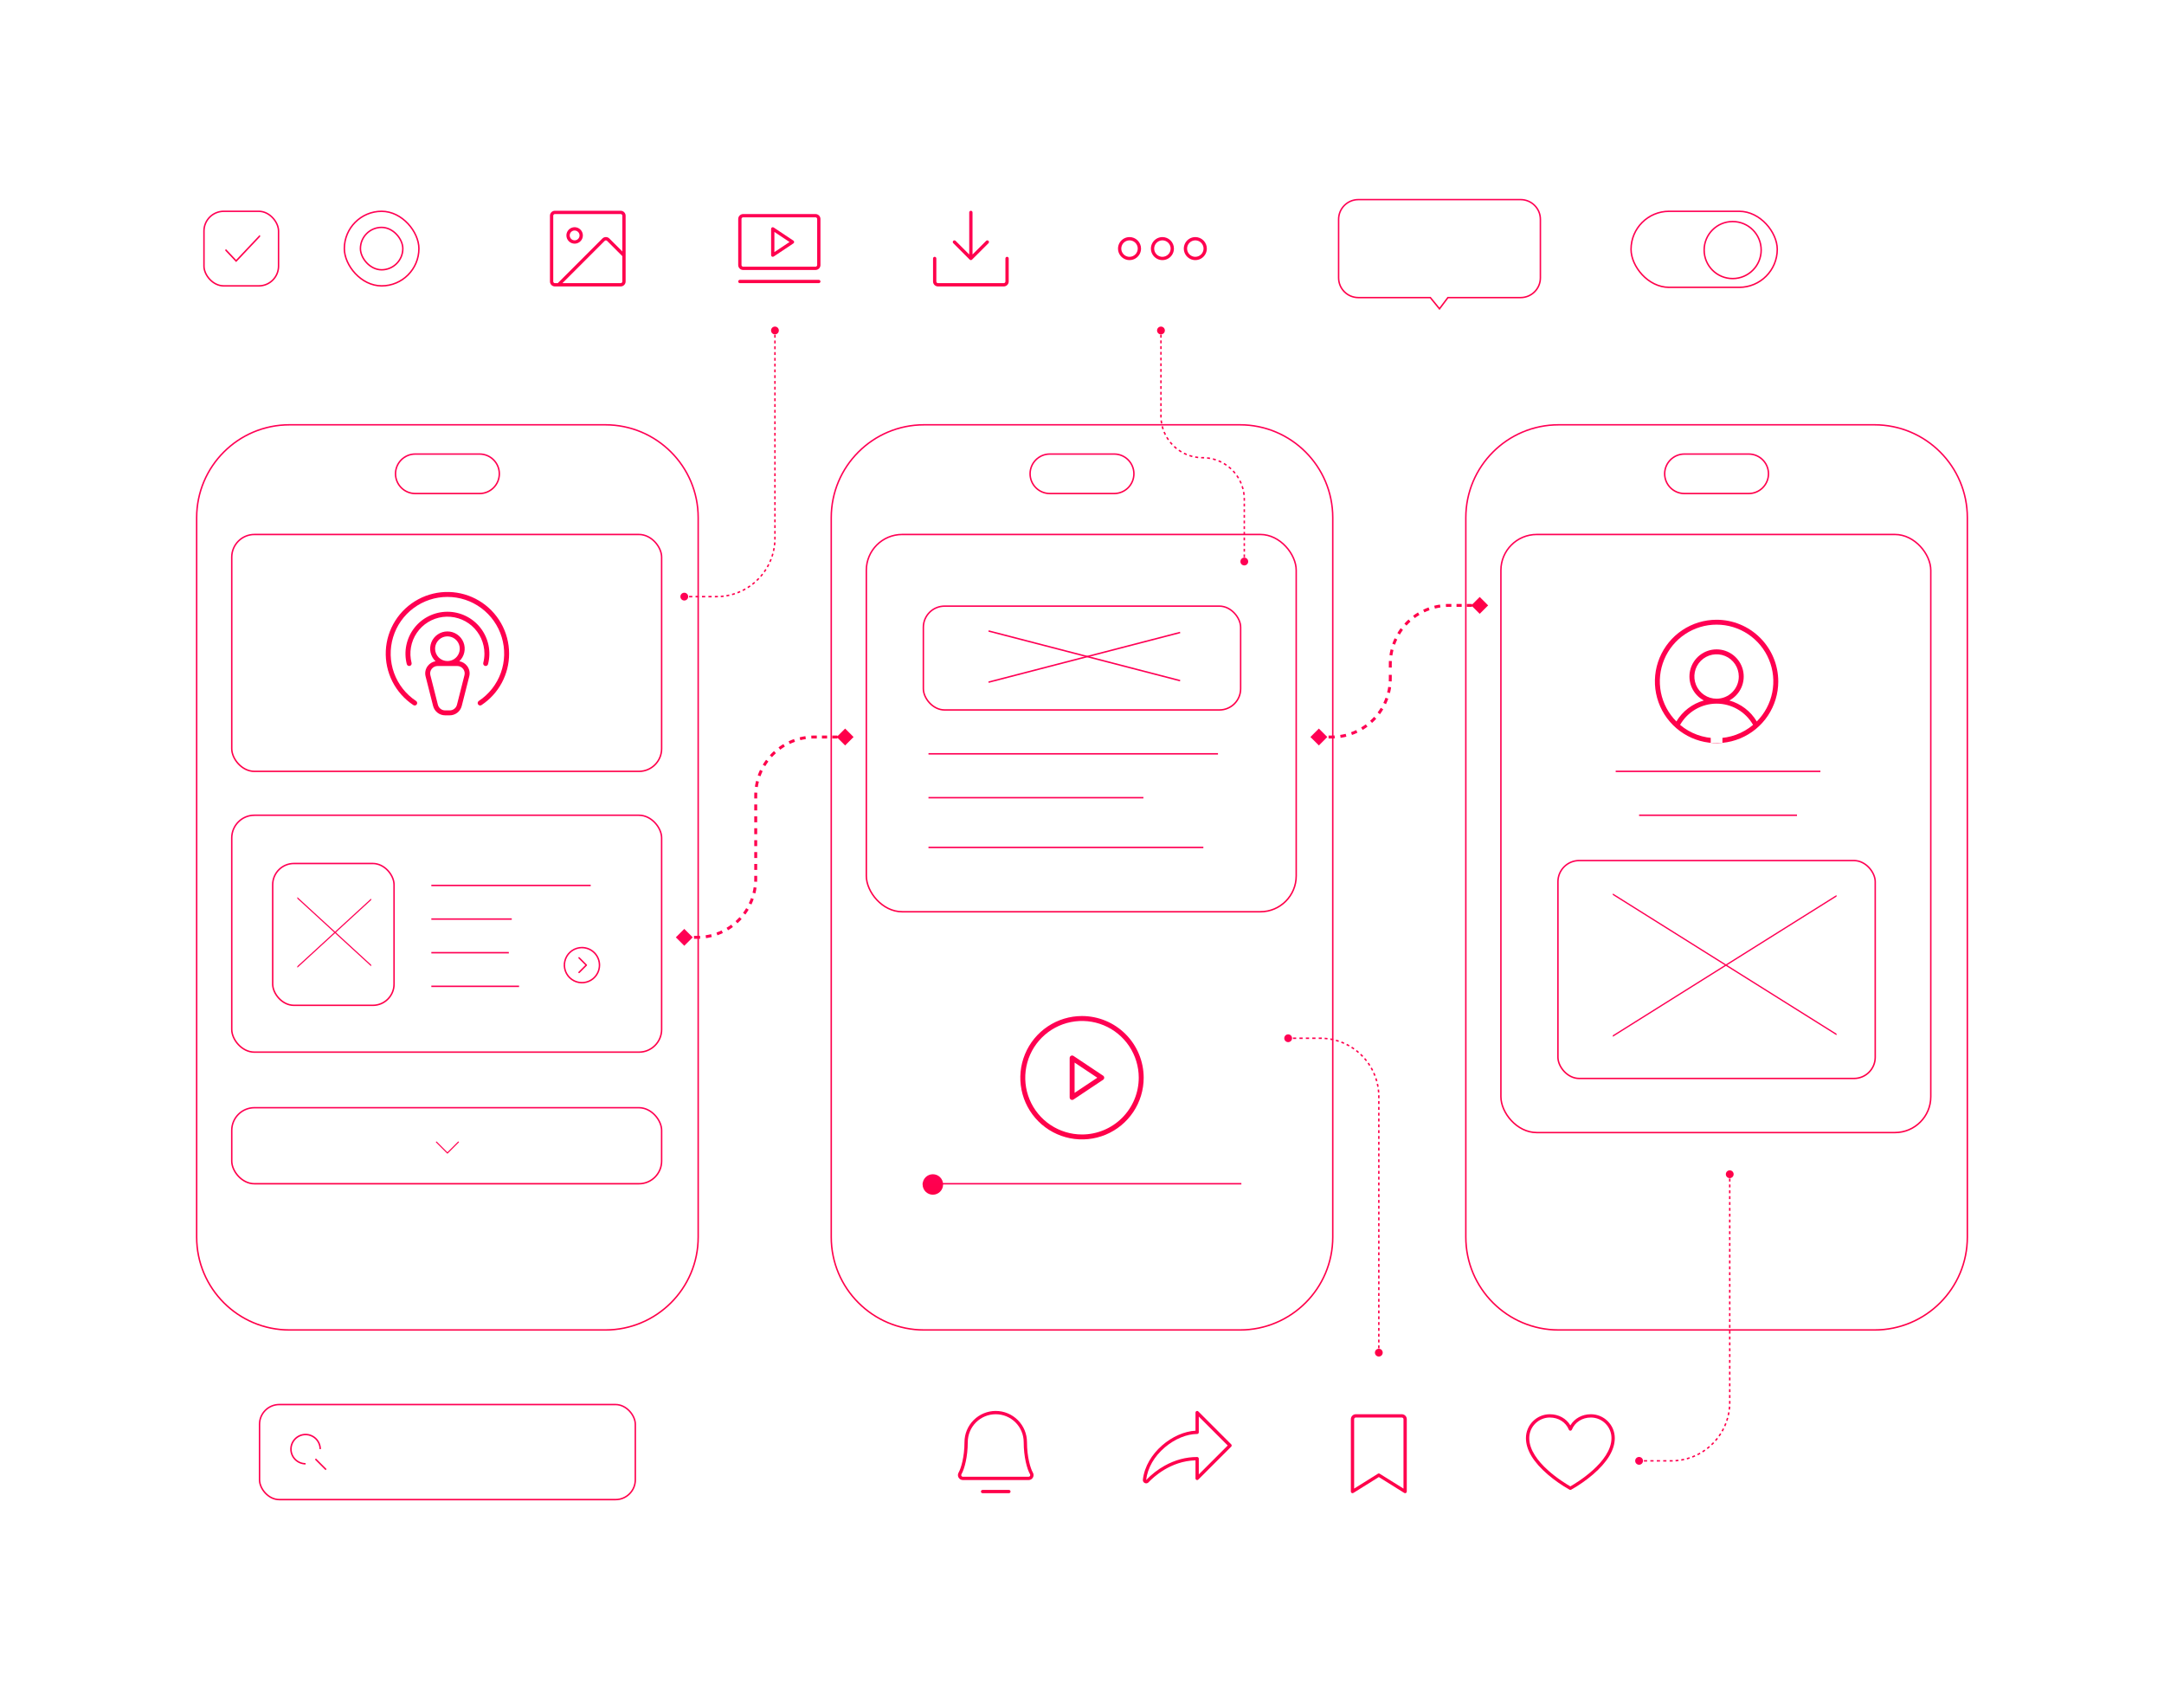 <svg width="1480" height="1168" viewBox="0 0 1480 1168" fill="none" xmlns="http://www.w3.org/2000/svg">
<g filter="url(#filter0_d_1175_20)">
<path d="M632 274.5H848C883.07 274.5 911.5 302.93 911.5 338V830C911.5 865.07 883.07 893.5 848 893.5H632C596.93 893.5 568.5 865.07 568.5 830V338C568.5 302.93 596.93 274.5 632 274.5Z" stroke="url(#paint0_linear_1175_20)"/>
<path d="M718 294.5H762C769.456 294.5 775.5 300.544 775.5 308C775.5 315.456 769.456 321.5 762 321.5H718C710.544 321.5 704.5 315.456 704.5 308C704.5 300.544 710.544 294.5 718 294.5Z" stroke="url(#paint1_linear_1175_20)"/>
<path d="M740 678.812C731.656 678.812 723.5 681.287 716.562 685.922C709.624 690.558 704.217 697.147 701.024 704.856C697.831 712.564 696.995 721.047 698.623 729.23C700.251 737.414 704.269 744.931 710.169 750.831C716.069 756.731 723.586 760.749 731.77 762.377C739.953 764.005 748.436 763.169 756.144 759.976C763.853 756.783 770.442 751.376 775.078 744.438C779.713 737.5 782.188 729.344 782.188 721C782.175 709.815 777.727 699.092 769.818 691.182C761.908 683.273 751.185 678.825 740 678.812ZM740 759.812C732.324 759.812 724.82 757.536 718.437 753.271C712.054 749.007 707.08 742.945 704.142 735.853C701.204 728.761 700.436 720.957 701.933 713.428C703.431 705.899 707.127 698.983 712.555 693.555C717.983 688.127 724.899 684.431 732.428 682.933C739.957 681.436 747.761 682.204 754.853 685.142C761.945 688.08 768.007 693.054 772.271 699.437C776.536 705.82 778.813 713.324 778.813 721C778.801 731.29 774.709 741.156 767.432 748.432C760.156 755.709 750.29 759.801 740 759.812ZM754.437 719.595L734.187 706.095C733.932 705.926 733.637 705.828 733.332 705.813C733.026 705.799 732.723 705.867 732.454 706.011C732.184 706.155 731.959 706.37 731.802 706.632C731.645 706.895 731.562 707.194 731.563 707.5V734.5C731.562 734.806 731.645 735.105 731.802 735.368C731.958 735.63 732.183 735.845 732.453 735.989C732.722 736.134 733.026 736.202 733.331 736.187C733.637 736.172 733.932 736.075 734.187 735.905L754.437 722.405C754.668 722.251 754.858 722.042 754.989 721.797C755.12 721.552 755.189 721.278 755.189 721C755.189 720.722 755.12 720.448 754.989 720.203C754.858 719.958 754.668 719.749 754.437 719.595ZM734.938 731.349V710.651L750.458 721L734.938 731.349Z" fill="url(#paint2_linear_1175_20)"/>
</g>
<rect x="592.5" y="365.5" width="294" height="258" rx="24.5" stroke="url(#paint3_linear_1175_20)"/>
<path d="M462.226 641L468 635.226L473.774 641L468 646.774L462.226 641ZM583.774 504L578 509.774L572.227 504L578 498.227L583.774 504ZM468 640H470.213V642H468V640ZM474.639 640H476.852V642H474.639V640ZM476.852 640C477.494 640 478.133 639.984 478.767 639.954L478.864 641.951C478.197 641.984 477.526 642 476.852 642V640ZM482.578 639.583C483.85 639.396 485.103 639.147 486.332 638.84L486.817 640.78C485.524 641.103 484.207 641.365 482.869 641.561L482.578 639.583ZM489.995 637.73C491.202 637.298 492.381 636.809 493.53 636.264L494.386 638.072C493.178 638.644 491.938 639.159 490.669 639.613L489.995 637.73ZM496.904 634.457C498 633.799 499.062 633.088 500.085 632.328L501.277 633.933C500.202 634.732 499.086 635.48 497.934 636.172L496.904 634.457ZM503.043 629.898C503.988 629.04 504.892 628.136 505.75 627.191L507.231 628.534C506.33 629.528 505.38 630.478 504.386 631.379L503.043 629.898ZM508.18 624.233C508.94 623.21 509.651 622.148 510.309 621.052L512.024 622.082C511.331 623.234 510.584 624.35 509.785 625.425L508.18 624.233ZM512.116 617.678C512.661 616.529 513.15 615.35 513.582 614.143L515.465 614.817C515.011 616.086 514.496 617.326 513.924 618.534L512.116 617.678ZM514.692 610.48C514.999 609.251 515.248 607.999 515.435 606.726L517.413 607.017C517.217 608.355 516.955 609.672 516.632 610.965L514.692 610.48ZM515.806 602.915C515.836 602.281 515.852 601.642 515.852 601H517.852C517.852 601.674 517.836 602.345 517.803 603.012L515.806 602.915ZM515.852 601V598.964H517.852V601H515.852ZM515.852 594.893V590.821H517.852V594.893H515.852ZM515.852 586.75V582.679H517.852V586.75H515.852ZM515.852 578.607V574.536H517.852V578.607H515.852ZM515.852 570.464V566.393H517.852V570.464H515.852ZM515.852 562.321V558.25H517.852V562.321H515.852ZM515.852 554.179V550.107H517.852V554.179H515.852ZM515.852 546.036V544H517.852V546.036H515.852ZM515.852 544C515.852 543.326 515.868 542.655 515.9 541.988L517.898 542.085C517.867 542.719 517.852 543.358 517.852 544H515.852ZM516.29 537.983C516.487 536.645 516.749 535.328 517.072 534.035L519.012 534.52C518.705 535.749 518.456 537.001 518.269 538.274L516.29 537.983ZM518.239 530.183C518.693 528.914 519.208 527.674 519.78 526.466L521.588 527.322C521.043 528.471 520.554 529.65 520.122 530.857L518.239 530.183ZM521.68 522.918C522.372 521.766 523.12 520.65 523.919 519.575L525.524 520.767C524.764 521.79 524.053 522.852 523.395 523.948L521.68 522.918ZM526.473 516.466C527.374 515.472 528.324 514.522 529.318 513.621L530.661 515.102C529.716 515.96 528.812 516.864 527.954 517.809L526.473 516.466ZM532.427 511.067C533.502 510.268 534.618 509.52 535.77 508.828L536.8 510.543C535.704 511.201 534.642 511.912 533.619 512.672L532.427 511.067ZM539.318 506.928C540.526 506.356 541.766 505.841 543.035 505.387L543.709 507.27C542.502 507.702 541.323 508.191 540.174 508.736L539.318 506.928ZM546.887 504.22C548.18 503.897 549.497 503.635 550.835 503.439L551.126 505.417C549.853 505.604 548.601 505.853 547.372 506.16L546.887 504.22ZM554.84 503.049C555.507 503.016 556.178 503 556.852 503V505C556.21 505 555.571 505.016 554.937 505.046L554.84 503.049ZM556.852 503H558.614V505H556.852V503ZM562.139 503H565.664V505H562.139V503ZM569.188 503H572.713V505H569.188V503ZM576.238 503H578V505H576.238V503Z" fill="url(#paint4_linear_1175_20)"/>
<path d="M896.226 504L902 498.226L907.774 504L902 509.774L896.226 504ZM1017.77 414L1012 419.773L1006.23 414L1012 408.226L1017.77 414ZM902 503H904.213V505H902V503ZM908.639 503H910.852V505H908.639V503ZM910.852 503C911.494 503 912.133 502.984 912.767 502.954L912.864 504.951C912.197 504.984 911.526 505 910.852 505V503ZM916.578 502.583C917.85 502.396 919.103 502.147 920.332 501.84L920.817 503.78C919.524 504.103 918.207 504.365 916.869 504.561L916.578 502.583ZM923.995 500.73C925.202 500.298 926.381 499.809 927.53 499.264L928.386 501.072C927.178 501.644 925.938 502.159 924.669 502.613L923.995 500.73ZM930.904 497.457C932 496.799 933.062 496.088 934.085 495.328L935.277 496.933C934.202 497.732 933.086 498.48 931.934 499.172L930.904 497.457ZM937.043 492.898C937.988 492.04 938.892 491.136 939.75 490.191L941.231 491.534C940.33 492.528 939.38 493.478 938.386 494.379L937.043 492.898ZM942.18 487.233C942.94 486.21 943.651 485.148 944.309 484.052L946.024 485.082C945.331 486.234 944.584 487.35 943.785 488.425L942.18 487.233ZM946.116 480.678C946.661 479.529 947.15 478.35 947.582 477.143L949.465 477.817C949.011 479.086 948.496 480.326 947.924 481.534L946.116 480.678ZM948.692 473.48C948.999 472.251 949.248 470.999 949.435 469.726L951.413 470.017C951.217 471.355 950.955 472.672 950.632 473.965L948.692 473.48ZM949.806 465.915C949.836 465.281 949.852 464.642 949.852 464H951.852C951.852 464.674 951.836 465.345 951.803 466.012L949.806 465.915ZM949.852 464V461.5H951.852V464H949.852ZM949.852 456.5V454H951.852V456.5H949.852ZM949.852 454C949.852 453.326 949.868 452.655 949.9 451.988L951.898 452.085C951.867 452.719 951.852 453.358 951.852 454H949.852ZM950.29 447.983C950.487 446.645 950.749 445.328 951.072 444.035L953.012 444.52C952.705 445.749 952.456 447.001 952.269 448.274L950.29 447.983ZM952.239 440.183C952.693 438.914 953.208 437.674 953.78 436.466L955.588 437.322C955.043 438.471 954.554 439.65 954.122 440.857L952.239 440.183ZM955.68 432.918C956.372 431.766 957.12 430.65 957.919 429.575L959.524 430.767C958.764 431.79 958.053 432.852 957.395 433.948L955.68 432.918ZM960.473 426.466C961.374 425.472 962.324 424.522 963.318 423.621L964.661 425.102C963.716 425.96 962.812 426.864 961.954 427.809L960.473 426.466ZM966.427 421.067C967.502 420.268 968.618 419.52 969.77 418.828L970.8 420.543C969.704 421.201 968.642 421.912 967.619 422.672L966.427 421.067ZM973.318 416.928C974.526 416.356 975.766 415.841 977.035 415.387L977.709 417.27C976.502 417.702 975.323 418.191 974.174 418.736L973.318 416.928ZM980.887 414.22C982.18 413.897 983.497 413.635 984.835 413.439L985.126 415.417C983.853 415.604 982.601 415.853 981.372 416.16L980.887 414.22ZM988.84 413.049C989.507 413.016 990.178 413 990.852 413V415C990.21 415 989.571 415.016 988.937 415.046L988.84 413.049ZM990.852 413H992.614V415H990.852V413ZM996.139 413H999.664V415H996.139V413ZM1003.19 413H1006.71V415H1003.19V413ZM1010.24 413H1012V415H1010.24V413Z" fill="url(#paint5_linear_1175_20)"/>
<path d="M851 386.667C849.527 386.667 848.333 385.473 848.333 384C848.333 382.527 849.527 381.333 851 381.333C852.473 381.333 853.667 382.527 853.667 384C853.667 385.473 852.473 386.667 851 386.667ZM794 228.667C792.527 228.667 791.333 227.473 791.333 226C791.333 224.527 792.527 223.333 794 223.333C795.473 223.333 796.667 224.527 796.667 226C796.667 227.473 795.473 228.667 794 228.667ZM794 284.5L793.5 284.5L794 284.5ZM851 341.5L851.5 341.5L851 341.5ZM850.5 384L850.5 383.034L851.5 383.034L851.5 384L850.5 384ZM850.5 381.102L850.5 379.17L851.5 379.17L851.5 381.102L850.5 381.102ZM850.5 377.239L850.5 375.307L851.5 375.307L851.5 377.239L850.5 377.239ZM850.5 373.375L850.5 371.443L851.5 371.443L851.5 373.375L850.5 373.375ZM850.5 369.511L850.5 367.58L851.5 367.58L851.5 369.511L850.5 369.511ZM850.5 365.648L850.5 363.716L851.5 363.716L851.5 365.648L850.5 365.648ZM850.5 361.784L850.5 359.852L851.5 359.852L851.5 361.784L850.5 361.784ZM850.5 357.92L850.5 355.989L851.5 355.989L851.5 357.92L850.5 357.92ZM850.5 354.057L850.5 352.125L851.5 352.125L851.5 354.057L850.5 354.057ZM850.5 350.193L850.5 348.261L851.5 348.261L851.5 350.193L850.5 350.193ZM850.5 346.33L850.5 344.398L851.5 344.398L851.5 346.33L850.5 346.33ZM850.5 342.466L850.5 341.5L851.5 341.5L851.5 342.466L850.5 342.466ZM850.5 341.5C850.5 341.165 850.494 340.831 850.482 340.498L851.482 340.463C851.494 340.807 851.5 341.153 851.5 341.5L850.5 341.5ZM850.342 338.505C850.271 337.838 850.176 337.178 850.059 336.525L851.044 336.349C851.165 337.025 851.263 337.708 851.336 338.399L850.342 338.505ZM849.637 334.573C849.472 333.924 849.284 333.284 849.074 332.654L850.023 332.339C850.24 332.991 850.435 333.654 850.606 334.326L849.637 334.573ZM848.376 330.782C848.12 330.165 847.842 329.558 847.544 328.964L848.438 328.516C848.747 329.131 849.034 329.759 849.299 330.399L848.376 330.782ZM846.585 327.211C846.243 326.637 845.882 326.077 845.502 325.53L846.323 324.959C846.717 325.525 847.091 326.105 847.444 326.7L846.585 327.211ZM844.303 323.931C843.884 323.412 843.447 322.908 842.993 322.42L843.725 321.739C844.195 322.244 844.648 322.765 845.081 323.303L844.303 323.931ZM841.58 321.007C841.092 320.553 840.588 320.116 840.069 319.697L840.697 318.919C841.235 319.352 841.756 319.805 842.261 320.275L841.58 321.007ZM838.47 318.498C837.923 318.118 837.363 317.757 836.789 317.415L837.3 316.556C837.895 316.909 838.475 317.283 839.041 317.677L838.47 318.498ZM835.036 316.456C834.442 316.158 833.835 315.88 833.218 315.624L833.601 314.701C834.241 314.966 834.869 315.253 835.484 315.562L835.036 316.456ZM831.346 314.926C830.716 314.716 830.076 314.528 829.427 314.363L829.674 313.394C830.346 313.565 831.009 313.76 831.661 313.977L831.346 314.926ZM827.475 313.941C826.822 313.824 826.162 313.729 825.495 313.658L825.601 312.664C826.292 312.737 826.975 312.835 827.651 312.956L827.475 313.941ZM823.502 313.518C823.169 313.506 822.835 313.5 822.5 313.5L822.5 312.5C822.847 312.5 823.193 312.506 823.537 312.518L823.502 313.518ZM822.5 313.5C822.153 313.5 821.807 313.494 821.463 313.482L821.498 312.482C821.831 312.494 822.165 312.5 822.5 312.5L822.5 313.5ZM819.399 313.336C818.708 313.263 818.025 313.165 817.349 313.044L817.525 312.06C818.178 312.176 818.838 312.271 819.505 312.342L819.399 313.336ZM815.326 312.606C814.654 312.435 813.991 312.24 813.339 312.023L813.654 311.074C814.284 311.284 814.924 311.472 815.573 311.637L815.326 312.606ZM811.399 311.299C810.759 311.034 810.131 310.747 809.516 310.438L809.964 309.544C810.558 309.842 811.165 310.12 811.782 310.376L811.399 311.299ZM807.7 309.444C807.105 309.091 806.525 308.717 805.959 308.323L806.53 307.502C807.077 307.882 807.637 308.243 808.211 308.585L807.7 309.444ZM804.303 307.081C803.765 306.648 803.244 306.195 802.739 305.725L803.42 304.993C803.908 305.447 804.412 305.884 804.931 306.303L804.303 307.081ZM801.275 304.261C800.805 303.756 800.352 303.235 799.919 302.697L800.697 302.069C801.116 302.588 801.553 303.092 802.007 303.58L801.275 304.261ZM798.677 301.041C798.283 300.475 797.909 299.895 797.556 299.3L798.415 298.789C798.757 299.363 799.118 299.923 799.498 300.47L798.677 301.041ZM796.562 297.484C796.253 296.869 795.966 296.241 795.701 295.601L796.624 295.218C796.88 295.835 797.158 296.442 797.456 297.036L796.562 297.484ZM794.977 293.661C794.76 293.009 794.565 292.346 794.394 291.674L795.363 291.427C795.528 292.076 795.716 292.716 795.926 293.346L794.977 293.661ZM793.956 289.651C793.835 288.975 793.737 288.292 793.664 287.601L794.658 287.495C794.729 288.162 794.824 288.822 794.94 289.475L793.956 289.651ZM793.518 285.537C793.506 285.193 793.5 284.847 793.5 284.5L794.5 284.5C794.5 284.835 794.506 285.169 794.518 285.502L793.518 285.537ZM793.5 284.5L793.5 283.525L794.5 283.525L794.5 284.5L793.5 284.5ZM793.5 281.575L793.5 279.625L794.5 279.625L794.5 281.575L793.5 281.575ZM793.5 277.675L793.5 275.725L794.5 275.725L794.5 277.675L793.5 277.675ZM793.5 273.775L793.5 271.825L794.5 271.825L794.5 273.775L793.5 273.775ZM793.5 269.875L793.5 267.925L794.5 267.925L794.5 269.875L793.5 269.875ZM793.5 265.975L793.5 264.025L794.5 264.025L794.5 265.975L793.5 265.975ZM793.5 262.075L793.5 260.125L794.5 260.125L794.5 262.075L793.5 262.075ZM793.5 258.175L793.5 256.225L794.5 256.225L794.5 258.175L793.5 258.175ZM793.5 254.275L793.5 252.325L794.5 252.325L794.5 254.275L793.5 254.275ZM793.5 250.375L793.5 248.425L794.5 248.425L794.5 250.375L793.5 250.375ZM793.5 246.475L793.5 244.525L794.5 244.525L794.5 246.475L793.5 246.475ZM793.5 242.575L793.5 240.625L794.5 240.625L794.5 242.575L793.5 242.575ZM793.5 238.675L793.5 236.725L794.5 236.725L794.5 238.675L793.5 238.675ZM793.5 234.775L793.5 232.825L794.5 232.825L794.5 234.775L793.5 234.775ZM793.5 230.875L793.5 228.925L794.5 228.925L794.5 230.875L793.5 230.875ZM793.5 226.975L793.5 226L794.5 226L794.5 226.975L793.5 226.975Z" fill="url(#paint6_linear_1175_20)"/>
<path d="M468 410.667C469.473 410.667 470.667 409.473 470.667 408C470.667 406.527 469.473 405.333 468 405.333C466.527 405.333 465.333 406.527 465.333 408C465.333 409.473 466.527 410.667 468 410.667ZM530 228.667C531.473 228.667 532.667 227.473 532.667 226C532.667 224.527 531.473 223.333 530 223.333C528.527 223.333 527.333 224.527 527.333 226C527.333 227.473 528.527 228.667 530 228.667ZM468 408.5L469.1 408.5L469.1 407.5L468 407.5L468 408.5ZM471.3 408.5L473.5 408.5L473.5 407.5L471.3 407.5L471.3 408.5ZM475.7 408.5L477.9 408.5L477.9 407.5L475.7 407.5L475.7 408.5ZM480.1 408.5L482.3 408.5L482.3 407.5L480.1 407.5L480.1 408.5ZM484.5 408.5L486.7 408.5L486.7 407.5L484.5 407.5L484.5 408.5ZM488.9 408.5L490 408.5L490 407.5L488.9 407.5L488.9 408.5ZM490 408.5C490.333 408.5 490.665 408.496 490.997 408.488L490.973 407.488C490.649 407.496 490.325 407.5 490 407.5L490 408.5ZM492.982 408.392C493.646 408.344 494.305 408.279 494.96 408.199L494.839 407.207C494.2 407.285 493.557 407.347 492.909 407.395L492.982 408.392ZM496.927 407.91C497.582 407.797 498.233 407.668 498.877 407.524L498.659 406.548C498.03 406.689 497.396 406.814 496.757 406.924L496.927 407.91ZM500.806 407.042C501.447 406.865 502.081 406.673 502.709 406.466L502.395 405.516C501.783 405.718 501.164 405.906 500.54 406.078L500.806 407.042ZM504.58 405.796C505.2 405.557 505.812 405.303 506.417 405.034L506.011 404.12C505.422 404.382 504.825 404.63 504.22 404.863L504.58 405.796ZM508.214 404.183C508.806 403.884 509.391 403.571 509.966 403.244L509.472 402.375C508.911 402.693 508.341 402.999 507.763 403.29L508.214 404.183ZM511.67 402.221C512.23 401.865 512.781 401.497 513.322 401.115L512.746 400.298C512.218 400.67 511.681 401.03 511.134 401.376L511.67 402.221ZM514.918 399.929C515.44 399.521 515.953 399.1 516.454 398.667L515.8 397.911C515.311 398.333 514.812 398.743 514.302 399.142L514.918 399.929ZM517.926 397.332C518.406 396.875 518.875 396.406 519.332 395.926L518.608 395.237C518.162 395.705 517.705 396.162 517.237 396.608L517.926 397.332ZM520.667 394.454C521.1 393.953 521.521 393.44 521.929 392.918L521.141 392.302C520.743 392.812 520.333 393.311 519.911 393.8L520.667 394.454ZM523.115 391.322C523.497 390.781 523.865 390.23 524.221 389.67L523.376 389.134C523.03 389.681 522.67 390.218 522.298 390.746L523.115 391.322ZM525.244 387.966C525.571 387.391 525.884 386.806 526.183 386.214L525.29 385.763C524.999 386.341 524.693 386.911 524.375 387.472L525.244 387.966ZM527.034 384.417C527.303 383.812 527.557 383.2 527.796 382.58L526.863 382.22C526.63 382.825 526.382 383.422 526.12 384.011L527.034 384.417ZM528.466 380.709C528.673 380.081 528.865 379.447 529.042 378.806L528.078 378.54C527.906 379.164 527.718 379.783 527.516 380.395L528.466 380.709ZM529.524 376.877C529.668 376.233 529.797 375.582 529.91 374.927L528.924 374.757C528.814 375.396 528.689 376.03 528.548 376.659L529.524 376.877ZM530.199 372.96C530.279 372.305 530.344 371.646 530.392 370.982L529.395 370.909C529.347 371.557 529.285 372.2 529.207 372.839L530.199 372.96ZM530.488 368.997C530.496 368.665 530.5 368.333 530.5 368L529.5 368C529.5 368.325 529.496 368.649 529.488 368.973L530.488 368.997ZM530.5 368L530.5 367.014L529.5 367.014L529.5 368L530.5 368ZM530.5 365.042L530.5 363.069L529.5 363.069L529.5 365.042L530.5 365.042ZM530.5 361.097L530.5 359.125L529.5 359.125L529.5 361.097L530.5 361.097ZM530.5 357.153L530.5 355.181L529.5 355.181L529.5 357.153L530.5 357.153ZM530.5 353.208L530.5 351.236L529.5 351.236L529.5 353.208L530.5 353.208ZM530.5 349.264L530.5 347.292L529.5 347.292L529.5 349.264L530.5 349.264ZM530.5 345.319L530.5 343.347L529.5 343.347L529.5 345.319L530.5 345.319ZM530.5 341.375L530.5 339.403L529.5 339.403L529.5 341.375L530.5 341.375ZM530.5 337.431L530.5 335.458L529.5 335.458L529.5 337.431L530.5 337.431ZM530.5 333.486L530.5 331.514L529.5 331.514L529.5 333.486L530.5 333.486ZM530.5 329.542L530.5 327.569L529.5 327.569L529.5 329.542L530.5 329.542ZM530.5 325.597L530.5 323.625L529.5 323.625L529.5 325.597L530.5 325.597ZM530.5 321.653L530.5 319.681L529.5 319.681L529.5 321.653L530.5 321.653ZM530.5 317.708L530.5 315.736L529.5 315.736L529.5 317.708L530.5 317.708ZM530.5 313.764L530.5 311.792L529.5 311.792L529.5 313.764L530.5 313.764ZM530.5 309.819L530.5 307.847L529.5 307.847L529.5 309.819L530.5 309.819ZM530.5 305.875L530.5 303.903L529.5 303.903L529.5 305.875L530.5 305.875ZM530.5 301.931L530.5 299.958L529.5 299.958L529.5 301.931L530.5 301.931ZM530.5 297.986L530.5 296.014L529.5 296.014L529.5 297.986L530.5 297.986ZM530.5 294.042L530.5 292.069L529.5 292.069L529.5 294.042L530.5 294.042ZM530.5 290.097L530.5 288.125L529.5 288.125L529.5 290.097L530.5 290.097ZM530.5 286.153L530.5 284.181L529.5 284.181L529.5 286.153L530.5 286.153ZM530.5 282.208L530.5 280.236L529.5 280.236L529.5 282.208L530.5 282.208ZM530.5 278.264L530.5 276.292L529.5 276.292L529.5 278.264L530.5 278.264ZM530.5 274.319L530.5 272.347L529.5 272.347L529.5 274.319L530.5 274.319ZM530.5 270.375L530.5 268.403L529.5 268.403L529.5 270.375L530.5 270.375ZM530.5 266.431L530.5 264.458L529.5 264.458L529.5 266.431L530.5 266.431ZM530.5 262.486L530.5 260.514L529.5 260.514L529.5 262.486L530.5 262.486ZM530.5 258.542L530.5 256.569L529.5 256.569L529.5 258.542L530.5 258.542ZM530.5 254.597L530.5 252.625L529.5 252.625L529.5 254.597L530.5 254.597ZM530.5 250.653L530.5 248.681L529.5 248.681L529.5 250.653L530.5 250.653ZM530.5 246.708L530.5 244.736L529.5 244.736L529.5 246.708L530.5 246.708ZM530.5 242.764L530.5 240.792L529.5 240.792L529.5 242.764L530.5 242.764ZM530.5 238.819L530.5 236.847L529.5 236.847L529.5 238.819L530.5 238.819ZM530.5 234.875L530.5 232.903L529.5 232.903L529.5 234.875L530.5 234.875ZM530.5 230.931L530.5 228.958L529.5 228.958L529.5 230.931L530.5 230.931ZM530.5 226.986L530.5 226L529.5 226L529.5 226.986L530.5 226.986Z" fill="url(#paint7_linear_1175_20)"/>
<path d="M1121 1001.67C1122.47 1001.67 1123.67 1000.47 1123.67 999C1123.67 997.527 1122.47 996.333 1121 996.333C1119.53 996.333 1118.33 997.527 1118.33 999C1118.33 1000.47 1119.53 1001.67 1121 1001.67ZM1183 805.667C1184.47 805.667 1185.67 804.473 1185.67 803C1185.67 801.527 1184.47 800.333 1183 800.333C1181.53 800.333 1180.33 801.527 1180.33 803C1180.33 804.473 1181.53 805.667 1183 805.667ZM1121 999.5L1122.1 999.5L1122.1 998.5L1121 998.5L1121 999.5ZM1124.3 999.5L1126.5 999.5L1126.5 998.5L1124.3 998.5L1124.3 999.5ZM1128.7 999.5L1130.9 999.5L1130.9 998.5L1128.7 998.5L1128.7 999.5ZM1133.1 999.5L1135.3 999.5L1135.3 998.5L1133.1 998.5L1133.1 999.5ZM1137.5 999.5L1139.7 999.5L1139.7 998.5L1137.5 998.5L1137.5 999.5ZM1141.9 999.5L1143 999.5L1143 998.5L1141.9 998.5L1141.9 999.5ZM1143 999.5C1143.33 999.5 1143.67 999.496 1144 999.488L1143.97 998.488C1143.65 998.496 1143.33 998.5 1143 998.5L1143 999.5ZM1145.98 999.392C1146.65 999.344 1147.31 999.279 1147.96 999.199L1147.84 998.207C1147.2 998.285 1146.56 998.347 1145.91 998.395L1145.98 999.392ZM1149.93 998.91C1150.58 998.797 1151.23 998.668 1151.88 998.524L1151.66 997.548C1151.03 997.689 1150.4 997.814 1149.76 997.924L1149.93 998.91ZM1153.81 998.042C1154.45 997.865 1155.08 997.673 1155.71 997.466L1155.4 996.516C1154.78 996.718 1154.16 996.906 1153.54 997.078L1153.81 998.042ZM1157.58 996.796C1158.2 996.557 1158.81 996.303 1159.42 996.034L1159.01 995.12C1158.42 995.382 1157.82 995.63 1157.22 995.863L1157.58 996.796ZM1161.21 995.183C1161.81 994.884 1162.39 994.571 1162.97 994.244L1162.47 993.375C1161.91 993.693 1161.34 993.999 1160.76 994.29L1161.21 995.183ZM1164.67 993.221C1165.23 992.865 1165.78 992.497 1166.32 992.115L1165.75 991.298C1165.22 991.67 1164.68 992.03 1164.13 992.376L1164.67 993.221ZM1167.92 990.929C1168.44 990.521 1168.95 990.1 1169.45 989.667L1168.8 988.911C1168.31 989.333 1167.81 989.743 1167.3 990.142L1167.92 990.929ZM1170.93 988.332C1171.41 987.875 1171.88 987.406 1172.33 986.926L1171.61 986.237C1171.16 986.705 1170.7 987.162 1170.24 987.608L1170.93 988.332ZM1173.67 985.454C1174.1 984.953 1174.52 984.44 1174.93 983.918L1174.14 983.302C1173.74 983.812 1173.33 984.311 1172.91 984.8L1173.67 985.454ZM1176.11 982.322C1176.5 981.781 1176.87 981.23 1177.22 980.67L1176.38 980.134C1176.03 980.681 1175.67 981.218 1175.3 981.746L1176.11 982.322ZM1178.24 978.966C1178.57 978.391 1178.88 977.806 1179.18 977.214L1178.29 976.763C1178 977.341 1177.69 977.911 1177.37 978.472L1178.24 978.966ZM1180.03 975.417C1180.3 974.812 1180.56 974.2 1180.8 973.58L1179.86 973.22C1179.63 973.825 1179.38 974.422 1179.12 975.011L1180.03 975.417ZM1181.47 971.709C1181.67 971.081 1181.87 970.447 1182.04 969.806L1181.08 969.54C1180.91 970.164 1180.72 970.783 1180.52 971.395L1181.47 971.709ZM1182.52 967.877C1182.67 967.233 1182.8 966.582 1182.91 965.927L1181.92 965.757C1181.81 966.396 1181.69 967.03 1181.55 967.659L1182.52 967.877ZM1183.2 963.96C1183.28 963.305 1183.34 962.646 1183.39 961.982L1182.39 961.909C1182.35 962.557 1182.28 963.2 1182.21 963.839L1183.2 963.96ZM1183.49 959.997C1183.5 959.665 1183.5 959.333 1183.5 959L1182.5 959C1182.5 959.325 1182.5 959.649 1182.49 959.973L1183.49 959.997ZM1183.5 959L1183.5 958L1182.5 958L1182.5 959L1183.5 959ZM1183.5 956L1183.5 954L1182.5 954L1182.5 956L1183.5 956ZM1183.5 952L1183.5 950L1182.5 950L1182.5 952L1183.5 952ZM1183.5 948L1183.5 946L1182.5 946L1182.5 948L1183.5 948ZM1183.5 944L1183.5 942L1182.5 942L1182.5 944L1183.5 944ZM1183.5 940L1183.5 938L1182.5 938L1182.5 940L1183.5 940ZM1183.5 936L1183.5 934L1182.5 934L1182.5 936L1183.5 936ZM1183.5 932L1183.5 930L1182.5 930L1182.5 932L1183.5 932ZM1183.5 928L1183.5 926L1182.5 926L1182.5 928L1183.5 928ZM1183.5 924L1183.5 922L1182.5 922L1182.5 924L1183.5 924ZM1183.5 920L1183.5 918L1182.5 918L1182.5 920L1183.5 920ZM1183.5 916L1183.5 914L1182.5 914L1182.5 916L1183.5 916ZM1183.5 912L1183.5 910L1182.5 910L1182.5 912L1183.5 912ZM1183.5 908L1183.5 906L1182.5 906L1182.5 908L1183.5 908ZM1183.5 904L1183.5 902L1182.5 902L1182.5 904L1183.5 904ZM1183.5 900L1183.5 898L1182.5 898L1182.5 900L1183.5 900ZM1183.5 896L1183.5 894L1182.5 894L1182.5 896L1183.5 896ZM1183.5 892L1183.5 890L1182.5 890L1182.5 892L1183.5 892ZM1183.5 888L1183.5 886L1182.5 886L1182.5 888L1183.5 888ZM1183.5 884L1183.5 882L1182.5 882L1182.5 884L1183.5 884ZM1183.5 880L1183.5 878L1182.5 878L1182.5 880L1183.5 880ZM1183.5 876L1183.5 874L1182.5 874L1182.5 876L1183.5 876ZM1183.5 872L1183.5 870L1182.5 870L1182.5 872L1183.5 872ZM1183.5 868L1183.5 866L1182.5 866L1182.5 868L1183.5 868ZM1183.5 864L1183.5 862L1182.5 862L1182.5 864L1183.5 864ZM1183.5 860L1183.5 858L1182.5 858L1182.5 860L1183.5 860ZM1183.5 856L1183.5 854L1182.5 854L1182.5 856L1183.5 856ZM1183.5 852L1183.5 850L1182.5 850L1182.5 852L1183.5 852ZM1183.5 848L1183.5 846L1182.5 846L1182.5 848L1183.5 848ZM1183.5 844L1183.5 842L1182.5 842L1182.5 844L1183.5 844ZM1183.5 840L1183.5 838L1182.5 838L1182.5 840L1183.5 840ZM1183.5 836L1183.5 834L1182.5 834L1182.5 836L1183.5 836ZM1183.5 832L1183.5 830L1182.5 830L1182.5 832L1183.5 832ZM1183.5 828L1183.5 826L1182.5 826L1182.5 828L1183.5 828ZM1183.5 824L1183.5 822L1182.5 822L1182.5 824L1183.5 824ZM1183.5 820L1183.5 818L1182.5 818L1182.5 820L1183.5 820ZM1183.5 816L1183.5 814L1182.5 814L1182.5 816L1183.5 816ZM1183.5 812L1183.5 810L1182.5 810L1182.5 812L1183.5 812ZM1183.5 808L1183.5 806L1182.5 806L1182.5 808L1183.5 808ZM1183.5 804L1183.5 803L1182.5 803L1182.5 804L1183.5 804Z" fill="url(#paint8_linear_1175_20)"/>
<path d="M881 707.333C882.473 707.333 883.667 708.527 883.667 710C883.667 711.473 882.473 712.667 881 712.667C879.527 712.667 878.333 711.473 878.333 710C878.333 708.527 879.527 707.333 881 707.333ZM943 922.333C944.473 922.333 945.667 923.527 945.667 925C945.667 926.473 944.473 927.667 943 927.667C941.527 927.667 940.333 926.473 940.333 925C940.333 923.527 941.527 922.333 943 922.333ZM881 709.5L882.1 709.5L882.1 710.5L881 710.5L881 709.5ZM884.3 709.5L886.5 709.5L886.5 710.5L884.3 710.5L884.3 709.5ZM888.7 709.5L890.9 709.5L890.9 710.5L888.7 710.5L888.7 709.5ZM893.1 709.5L895.3 709.5L895.3 710.5L893.1 710.5L893.1 709.5ZM897.5 709.5L899.7 709.5L899.7 710.5L897.5 710.5L897.5 709.5ZM901.9 709.5L903 709.5L903 710.5L901.9 710.5L901.9 709.5ZM903 709.5C903.333 709.5 903.665 709.504 903.997 709.512L903.973 710.512C903.649 710.504 903.325 710.5 903 710.5L903 709.5ZM905.982 709.608C906.646 709.656 907.305 709.721 907.96 709.801L907.839 710.793C907.2 710.715 906.557 710.653 905.909 710.605L905.982 709.608ZM909.927 710.09C910.582 710.203 911.233 710.332 911.877 710.476L911.659 711.452C911.03 711.311 910.396 711.186 909.757 711.076L909.927 710.09ZM913.806 710.958C914.447 711.135 915.081 711.327 915.709 711.534L915.395 712.484C914.783 712.282 914.164 712.094 913.54 711.922L913.806 710.958ZM917.58 712.204C918.2 712.443 918.812 712.697 919.417 712.966L919.011 713.88C918.422 713.618 917.825 713.37 917.22 713.137L917.58 712.204ZM921.214 713.817C921.806 714.116 922.391 714.429 922.966 714.756L922.472 715.625C921.911 715.307 921.341 715.001 920.763 714.71L921.214 713.817ZM924.67 715.779C925.23 716.135 925.781 716.503 926.322 716.885L925.746 717.702C925.218 717.33 924.681 716.97 924.134 716.624L924.67 715.779ZM927.918 718.071C928.44 718.479 928.953 718.9 929.454 719.333L928.8 720.089C928.311 719.667 927.812 719.257 927.302 718.858L927.918 718.071ZM930.926 720.668C931.406 721.125 931.875 721.594 932.332 722.074L931.608 722.763C931.162 722.295 930.705 721.838 930.237 721.392L930.926 720.668ZM933.667 723.546C934.1 724.047 934.521 724.56 934.929 725.082L934.141 725.698C933.743 725.188 933.333 724.689 932.911 724.2L933.667 723.546ZM936.115 726.678C936.497 727.219 936.865 727.77 937.221 728.33L936.376 728.866C936.03 728.319 935.67 727.782 935.298 727.254L936.115 726.678ZM938.244 730.034C938.571 730.609 938.884 731.194 939.183 731.786L938.29 732.237C937.999 731.659 937.693 731.089 937.375 730.528L938.244 730.034ZM940.034 733.583C940.303 734.188 940.557 734.8 940.796 735.42L939.863 735.78C939.63 735.175 939.382 734.578 939.12 733.989L940.034 733.583ZM941.466 737.291C941.673 737.919 941.865 738.553 942.042 739.194L941.078 739.46C940.906 738.836 940.718 738.217 940.516 737.605L941.466 737.291ZM942.524 741.123C942.668 741.767 942.797 742.418 942.91 743.073L941.924 743.243C941.814 742.604 941.689 741.97 941.548 741.341L942.524 741.123ZM943.199 745.04C943.279 745.695 943.344 746.354 943.392 747.018L942.395 747.091C942.347 746.443 942.285 745.8 942.207 745.161L943.199 745.04ZM943.488 749.003C943.496 749.335 943.5 749.667 943.5 750L942.5 750C942.5 749.675 942.496 749.351 942.488 749.027L943.488 749.003ZM943.5 750L943.5 750.994L942.5 750.994L942.5 750L943.5 750ZM943.5 752.983L943.5 754.972L942.5 754.972L942.5 752.983L943.5 752.983ZM943.5 756.96L943.5 758.949L942.5 758.949L942.5 756.96L943.5 756.96ZM943.5 760.937L943.5 762.926L942.5 762.926L942.5 760.937L943.5 760.937ZM943.5 764.915L943.5 766.903L942.5 766.903L942.5 764.915L943.5 764.915ZM943.5 768.892L943.5 770.881L942.5 770.881L942.5 768.892L943.5 768.892ZM943.5 772.869L943.5 774.858L942.5 774.858L942.5 772.869L943.5 772.869ZM943.5 776.847L943.5 778.835L942.5 778.835L942.5 776.847L943.5 776.847ZM943.5 780.824L943.5 782.812L942.5 782.812L942.5 780.824L943.5 780.824ZM943.5 784.801L943.5 786.79L942.5 786.79L942.5 784.801L943.5 784.801ZM943.5 788.778L943.5 790.767L942.5 790.767L942.5 788.778L943.5 788.778ZM943.5 792.756L943.5 794.744L942.5 794.744L942.5 792.756L943.5 792.756ZM943.5 796.733L943.5 798.722L942.5 798.722L942.5 796.733L943.5 796.733ZM943.5 800.71L943.5 802.699L942.5 802.699L942.5 800.71L943.5 800.71ZM943.5 804.687L943.5 806.676L942.5 806.676L942.5 804.687L943.5 804.687ZM943.5 808.665L943.5 810.653L942.5 810.653L942.5 808.665L943.5 808.665ZM943.5 812.642L943.5 814.631L942.5 814.631L942.5 812.642L943.5 812.642ZM943.5 816.619L943.5 818.608L942.5 818.608L942.5 816.619L943.5 816.619ZM943.5 820.597L943.5 822.585L942.5 822.585L942.5 820.597L943.5 820.597ZM943.5 824.574L943.5 826.563L942.5 826.563L942.5 824.574L943.5 824.574ZM943.5 828.551L943.5 830.54L942.5 830.54L942.5 828.551L943.5 828.551ZM943.5 832.528L943.5 834.517L942.5 834.517L942.5 832.528L943.5 832.528ZM943.5 836.506L943.5 838.494L942.5 838.494L942.5 836.506L943.5 836.506ZM943.5 840.483L943.5 842.472L942.5 842.472L942.5 840.483L943.5 840.483ZM943.5 844.46L943.5 846.449L942.5 846.449L942.5 844.46L943.5 844.46ZM943.5 848.438L943.5 850.426L942.5 850.426L942.5 848.438L943.5 848.438ZM943.5 852.415L943.5 854.403L942.5 854.403L942.5 852.415L943.5 852.415ZM943.5 856.392L943.5 858.381L942.5 858.381L942.5 856.392L943.5 856.392ZM943.5 860.369L943.5 862.358L942.5 862.358L942.5 860.369L943.5 860.369ZM943.5 864.347L943.5 866.335L942.5 866.335L942.5 864.347L943.5 864.347ZM943.5 868.324L943.5 870.313L942.5 870.313L942.5 868.324L943.5 868.324ZM943.5 872.301L943.5 874.29L942.5 874.29L942.5 872.301L943.5 872.301ZM943.5 876.279L943.5 878.267L942.5 878.267L942.5 876.279L943.5 876.279ZM943.5 880.256L943.5 882.244L942.5 882.244L942.5 880.256L943.5 880.256ZM943.5 884.233L943.5 886.222L942.5 886.222L942.5 884.233L943.5 884.233ZM943.5 888.21L943.5 890.199L942.5 890.199L942.5 888.21L943.5 888.21ZM943.5 892.188L943.5 894.176L942.5 894.176L942.5 892.188L943.5 892.188ZM943.5 896.165L943.5 898.153L942.5 898.153L942.5 896.165L943.5 896.165ZM943.5 900.142L943.5 902.131L942.5 902.131L942.5 900.142L943.5 900.142ZM943.5 904.119L943.5 906.108L942.5 906.108L942.5 904.119L943.5 904.119ZM943.5 908.097L943.5 910.085L942.5 910.085L942.5 908.097L943.5 908.097ZM943.5 912.074L943.5 914.063L942.5 914.063L942.5 912.074L943.5 912.074ZM943.5 916.051L943.5 918.04L942.5 918.04L942.5 916.051L943.5 916.051ZM943.5 920.028L943.5 922.017L942.5 922.017L942.5 920.028L943.5 920.028ZM943.5 924.006L943.5 925L942.5 925L942.5 924.006L943.5 924.006Z" fill="url(#paint9_linear_1175_20)"/>
<line x1="635" y1="515.5" x2="833" y2="515.5" stroke="url(#paint10_linear_1175_20)"/>
<line x1="635" y1="545.5" x2="782" y2="545.5" stroke="url(#paint11_linear_1175_20)"/>
<line x1="635" y1="579.5" x2="823" y2="579.5" stroke="url(#paint12_linear_1175_20)"/>
<line x1="631" y1="809.5" x2="849" y2="809.5" stroke="url(#paint13_linear_1175_20)"/>
<circle cx="638" cy="810" r="7" fill="url(#paint14_linear_1175_20)"/>
<rect x="631.5" y="414.5" width="217" height="71" rx="14.5" stroke="url(#paint15_linear_1175_20)"/>
<line y1="-0.5" x2="135.34" y2="-0.5" transform="matrix(0.968 0.251 -0.202 0.979 676 432)" stroke="url(#paint16_linear_1175_20)"/>
<line y1="-0.5" x2="135.34" y2="-0.5" transform="matrix(0.968 -0.251 -0.202 -0.979 676 466)" stroke="url(#paint17_linear_1175_20)"/>
<g filter="url(#filter1_d_1175_20)">
<path d="M198 274.5H414C449.07 274.5 477.5 302.93 477.5 338V830C477.5 865.07 449.07 893.5 414 893.5H198C162.93 893.5 134.5 865.07 134.5 830V338C134.5 302.93 162.93 274.5 198 274.5Z" stroke="url(#paint18_linear_1175_20)"/>
<path d="M284 294.5H328C335.456 294.5 341.5 300.544 341.5 308C341.5 315.456 335.456 321.5 328 321.5H284C276.544 321.5 270.5 315.456 270.5 308C270.5 300.544 276.544 294.5 284 294.5Z" stroke="url(#paint19_linear_1175_20)"/>
</g>
<path d="M313.766 781.266L306.266 788.766C306.231 788.8 306.189 788.828 306.144 788.847C306.098 788.866 306.049 788.876 306 788.876C305.951 788.876 305.902 788.866 305.857 788.847C305.811 788.828 305.77 788.8 305.735 788.766L298.235 781.266C298.2 781.231 298.172 781.189 298.154 781.144C298.135 781.098 298.125 781.049 298.125 781C298.125 780.951 298.135 780.902 298.154 780.857C298.172 780.811 298.2 780.77 298.235 780.735C298.305 780.665 298.401 780.625 298.5 780.625C298.549 780.625 298.598 780.635 298.644 780.654C298.689 780.672 298.731 780.7 298.766 780.735L306 787.97L313.235 780.735C313.27 780.7 313.311 780.672 313.357 780.654C313.402 780.635 313.451 780.625 313.5 780.625C313.549 780.625 313.598 780.635 313.644 780.654C313.689 780.672 313.731 780.7 313.766 780.735C313.8 780.77 313.828 780.811 313.847 780.857C313.866 780.902 313.875 780.951 313.875 781C313.875 781.049 313.866 781.098 313.847 781.144C313.828 781.189 313.8 781.231 313.766 781.266Z" fill="url(#paint20_linear_1175_20)"/>
<rect x="158.5" y="365.5" width="294" height="162" rx="15.5" stroke="url(#paint21_linear_1175_20)"/>
<rect x="158.5" y="557.5" width="294" height="162" rx="15.5" stroke="url(#paint22_linear_1175_20)"/>
<rect x="158.5" y="757.5" width="294" height="52" rx="15.5" stroke="url(#paint23_linear_1175_20)"/>
<line x1="295" y1="605.5" x2="404" y2="605.5" stroke="url(#paint24_linear_1175_20)"/>
<line x1="295" y1="628.5" x2="350" y2="628.5" stroke="url(#paint25_linear_1175_20)"/>
<line x1="295" y1="651.5" x2="348" y2="651.5" stroke="url(#paint26_linear_1175_20)"/>
<line x1="295" y1="674.5" x2="355" y2="674.5" stroke="url(#paint27_linear_1175_20)"/>
<rect x="186.5" y="590.5" width="83" height="97" rx="14.5" stroke="url(#paint28_linear_1175_20)"/>
<line y1="-0.5" x2="68.48" y2="-0.5" transform="matrix(0.737 0.676 -0.058 0.998 203.339 614.5)" stroke="url(#paint29_linear_1175_20)"/>
<line y1="-0.5" x2="68.48" y2="-0.5" transform="matrix(0.737 -0.676 -0.058 -0.998 203.339 660.778)" stroke="url(#paint30_linear_1175_20)"/>
<path d="M314.125 452.189C315.841 450.563 317.029 448.46 317.537 446.152C318.044 443.844 317.848 441.437 316.973 439.241C316.098 437.046 314.585 435.164 312.628 433.837C310.672 432.511 308.363 431.802 306 431.802C303.637 431.802 301.328 432.511 299.372 433.837C297.415 435.164 295.902 437.046 295.027 439.241C294.152 441.437 293.956 443.844 294.463 446.152C294.971 448.46 296.159 450.563 297.875 452.189C295.776 452.546 293.888 453.678 292.584 455.361C291.797 456.364 291.251 457.534 290.989 458.782C290.728 460.029 290.756 461.32 291.074 462.554L296.213 482.804C296.686 484.639 297.758 486.263 299.259 487.419C300.76 488.575 302.604 489.198 304.498 489.187H307.502C309.396 489.198 311.24 488.575 312.741 487.419C314.242 486.263 315.314 484.639 315.788 482.804L320.926 462.554C321.244 461.32 321.272 460.029 321.011 458.782C320.749 457.534 320.203 456.364 319.416 455.361C318.112 453.678 316.224 452.546 314.125 452.189ZM297.563 443.625C297.563 441.956 298.057 440.325 298.984 438.937C299.912 437.55 301.229 436.468 302.771 435.83C304.313 435.191 306.009 435.024 307.646 435.35C309.283 435.675 310.786 436.479 311.966 437.659C313.146 438.839 313.95 440.342 314.275 441.979C314.601 443.616 314.434 445.312 313.795 446.854C313.157 448.396 312.075 449.713 310.688 450.64C309.3 451.568 307.669 452.062 306 452.062C303.762 452.062 301.616 451.173 300.034 449.591C298.451 448.009 297.563 445.863 297.563 443.625ZM317.656 461.723L312.518 481.973C312.228 483.08 311.577 484.058 310.669 484.754C309.76 485.449 308.646 485.822 307.502 485.812H304.498C303.354 485.822 302.24 485.449 301.331 484.754C300.423 484.058 299.772 483.08 299.482 481.973L294.344 461.723C294.155 460.987 294.139 460.217 294.295 459.473C294.452 458.729 294.777 458.031 295.246 457.433C295.732 456.807 296.356 456.302 297.068 455.956C297.781 455.61 298.563 455.433 299.355 455.437H312.645C313.437 455.433 314.219 455.61 314.932 455.956C315.644 456.302 316.268 456.807 316.754 457.433C317.223 458.031 317.548 458.729 317.705 459.473C317.861 460.217 317.845 460.987 317.656 461.723ZM331.313 447C331.309 443.409 330.541 439.859 329.06 436.588C327.58 433.316 325.42 430.397 322.724 428.024C320.028 425.651 316.858 423.879 313.425 422.826C309.992 421.772 306.374 421.462 302.811 421.914C299.248 422.367 295.823 423.572 292.762 425.45C289.701 427.328 287.075 429.836 285.057 432.808C283.04 435.779 281.679 439.145 281.063 442.683C280.447 446.221 280.591 449.85 281.485 453.328C281.54 453.543 281.553 453.766 281.522 453.986C281.491 454.205 281.417 454.417 281.304 454.608C281.077 454.993 280.706 455.273 280.272 455.385C280.057 455.44 279.834 455.453 279.614 455.422C279.395 455.391 279.183 455.317 278.992 455.204C278.607 454.977 278.327 454.605 278.215 454.172C277.126 449.934 277.021 445.503 277.908 441.219C278.794 436.934 280.649 432.909 283.331 429.451C286.012 425.994 289.449 423.195 293.378 421.27C297.307 419.345 301.625 418.344 306 418.344C310.375 418.344 314.693 419.345 318.622 421.27C322.551 423.195 325.988 425.994 328.669 429.451C331.351 432.909 333.206 436.934 334.092 441.219C334.979 445.503 334.874 449.934 333.785 454.172C333.691 454.534 333.48 454.855 333.185 455.084C332.889 455.313 332.526 455.437 332.152 455.437C332.01 455.438 331.868 455.419 331.73 455.383C331.515 455.327 331.314 455.231 331.136 455.098C330.959 454.964 330.81 454.798 330.697 454.607C330.584 454.416 330.51 454.205 330.479 453.986C330.448 453.766 330.46 453.543 330.515 453.328C331.045 451.26 331.313 449.134 331.313 447ZM348.188 447C348.193 453.961 346.474 460.816 343.183 466.951C339.892 473.085 335.133 478.309 329.33 482.155C329.145 482.282 328.937 482.371 328.718 482.418C328.499 482.464 328.273 482.466 328.052 482.423C327.832 482.381 327.623 482.295 327.436 482.171C327.25 482.047 327.09 481.887 326.966 481.701C326.842 481.514 326.756 481.305 326.714 481.085C326.671 480.865 326.673 480.638 326.719 480.419C326.765 480.2 326.855 479.992 326.982 479.807C327.109 479.623 327.272 479.466 327.461 479.345C334.408 474.735 339.685 468.011 342.513 460.168C345.34 452.325 345.567 443.78 343.159 435.798C340.752 427.816 335.838 420.821 329.145 415.849C322.453 410.878 314.337 408.193 306 408.193C297.663 408.193 289.547 410.878 282.855 415.849C276.162 420.821 271.248 427.816 268.841 435.798C266.433 443.78 266.66 452.325 269.487 460.168C272.315 468.011 277.593 474.735 284.539 479.345C284.728 479.466 284.891 479.623 285.018 479.807C285.145 479.992 285.235 480.2 285.281 480.419C285.327 480.638 285.329 480.865 285.286 481.085C285.244 481.305 285.158 481.514 285.034 481.701C284.91 481.887 284.75 482.047 284.564 482.171C284.377 482.295 284.168 482.381 283.948 482.423C283.727 482.466 283.501 482.464 283.282 482.418C283.063 482.371 282.855 482.282 282.67 482.155C276.593 478.121 271.666 472.581 268.369 466.075C265.072 459.569 263.518 452.319 263.859 445.034C264.199 437.748 266.423 430.675 270.313 424.505C274.203 418.335 279.626 413.279 286.053 409.831C292.48 406.382 299.692 404.659 306.983 404.829C314.275 404.999 321.398 407.056 327.658 410.801C333.917 414.545 339.098 419.848 342.697 426.193C346.295 432.537 348.187 439.706 348.188 447Z" fill="url(#paint31_linear_1175_20)"/>
<g filter="url(#filter2_d_1175_20)">
<path d="M1066 274.5H1282C1317.07 274.5 1345.5 302.93 1345.5 338V830C1345.5 865.07 1317.07 893.5 1282 893.5H1066C1030.93 893.5 1002.5 865.07 1002.5 830V338C1002.5 302.93 1030.93 274.5 1066 274.5Z" stroke="url(#paint32_linear_1175_20)"/>
<path d="M1152 294.5H1196C1203.46 294.5 1209.5 300.544 1209.5 308C1209.5 315.456 1203.46 321.5 1196 321.5H1152C1144.54 321.5 1138.5 315.456 1138.5 308C1138.5 300.544 1144.54 294.5 1152 294.5Z" stroke="url(#paint33_linear_1175_20)"/>
<path d="M1174 407.812C1165.66 407.812 1157.5 410.287 1150.56 414.922C1143.62 419.558 1138.22 426.147 1135.02 433.856C1131.83 441.564 1131 450.047 1132.62 458.23C1134.25 466.414 1138.27 473.931 1144.17 479.831C1150.07 485.731 1157.59 489.749 1165.77 491.377C1173.95 493.005 1182.44 492.169 1190.14 488.976C1197.85 485.783 1204.44 480.376 1209.08 473.438C1213.71 466.5 1216.19 458.344 1216.19 450C1216.18 438.815 1211.73 428.092 1203.82 420.183C1195.91 412.273 1185.19 407.825 1174 407.812ZM1149.05 479.708C1151.56 475.3 1155.19 471.633 1159.57 469.082C1163.95 466.531 1168.93 465.188 1174 465.188C1179.07 465.188 1184.05 466.531 1188.43 469.082C1192.81 471.633 1196.44 475.3 1198.95 479.708C1191.96 485.588 1183.13 488.812 1174 488.812C1164.87 488.812 1156.04 485.588 1149.05 479.708ZM1201.49 477.367C1197.3 470.358 1190.58 465.224 1182.72 463.023C1186.37 461.079 1189.27 457.967 1190.96 454.183C1192.64 450.4 1193.01 446.161 1192.01 442.143C1191.01 438.124 1188.69 434.556 1185.43 432.007C1182.16 429.457 1178.14 428.072 1174 428.072C1169.86 428.072 1165.84 429.457 1162.57 432.007C1159.31 434.556 1156.99 438.124 1155.99 442.143C1154.99 446.161 1155.36 450.4 1157.04 454.183C1158.73 457.967 1161.63 461.079 1165.28 463.023C1157.42 465.224 1150.7 470.358 1146.51 477.367C1141.09 471.933 1137.41 465.018 1135.92 457.492C1134.44 449.967 1135.21 442.171 1138.16 435.087C1141.1 428.003 1146.07 421.949 1152.45 417.691C1158.83 413.432 1166.33 411.159 1174 411.159C1181.67 411.159 1189.17 413.432 1195.55 417.691C1201.93 421.949 1206.9 428.003 1209.84 435.087C1212.79 442.171 1213.56 449.967 1212.08 457.492C1210.59 465.018 1206.91 471.933 1201.49 477.367ZM1174 461.813C1171 461.813 1168.06 460.922 1165.56 459.253C1163.06 457.584 1161.12 455.212 1159.97 452.437C1158.82 449.662 1158.52 446.608 1159.1 443.662C1159.69 440.716 1161.14 438.01 1163.26 435.886C1165.38 433.762 1168.09 432.315 1171.04 431.729C1173.98 431.143 1177.04 431.444 1179.81 432.594C1182.59 433.743 1184.96 435.69 1186.63 438.187C1188.3 440.685 1189.19 443.621 1189.19 446.625C1189.19 450.653 1187.59 454.516 1184.74 457.364C1181.89 460.212 1178.03 461.813 1174 461.813Z" fill="url(#paint34_linear_1175_20)"/>
<rect x="1120" y="396" width="108" height="108" stroke="white" stroke-dasharray="4 4"/>
</g>
<rect x="1026.5" y="365.5" width="294" height="409" rx="24.5" stroke="url(#paint35_linear_1175_20)"/>
<line x1="1105" y1="527.5" x2="1245" y2="527.5" stroke="url(#paint36_linear_1175_20)"/>
<line x1="1121" y1="557.5" x2="1229" y2="557.5" stroke="url(#paint37_linear_1175_20)"/>
<rect x="1065.5" y="588.5" width="217" height="149" rx="14.5" stroke="url(#paint38_linear_1175_20)"/>
<line y1="-0.5" x2="180.624" y2="-0.5" transform="matrix(0.847 0.531 -0.085 0.996 1103 612)" stroke="url(#paint39_linear_1175_20)"/>
<line y1="-0.5" x2="180.624" y2="-0.5" transform="matrix(0.847 -0.531 -0.085 -0.996 1103 708)" stroke="url(#paint40_linear_1175_20)"/>
<rect x="1224" y="392" width="8" height="8" fill="white"/>
<rect x="1170" y="392" width="8" height="8" fill="white"/>
<rect x="1116" y="392" width="8" height="8" fill="white"/>
<rect x="1116" y="500" width="8" height="8" fill="white"/>
<rect x="1116" y="446" width="8" height="8" fill="white"/>
<rect x="1224" y="500" width="8" height="8" fill="white"/>
<rect x="1170" y="500" width="8" height="8" fill="white"/>
<rect x="1224" y="446" width="8" height="8" fill="white"/>
<rect x="892.689" y="945.689" width="99.621" height="99.621" stroke="white" stroke-dasharray="4 4"/>
<rect x="988.621" y="942" width="7.379" height="7.379" fill="white"/>
<rect x="938.811" y="942" width="7.379" height="7.379" fill="white"/>
<rect x="889" y="942" width="7.379" height="7.379" fill="white"/>
<rect x="889" y="1041.62" width="7.379" height="7.379" fill="white"/>
<rect x="889" y="991.811" width="7.379" height="7.379" fill="white"/>
<rect x="988.621" y="1041.62" width="7.379" height="7.379" fill="white"/>
<rect x="938.811" y="1041.62" width="7.379" height="7.379" fill="white"/>
<rect x="988.621" y="991.811" width="7.379" height="7.379" fill="white"/>
<rect x="351.689" y="122.689" width="99.621" height="99.621" stroke="white" stroke-dasharray="4 4"/>
<rect x="447.621" y="119" width="7.379" height="7.379" fill="white"/>
<rect x="397.811" y="119" width="7.379" height="7.379" fill="white"/>
<rect x="348" y="119" width="7.379" height="7.379" fill="white"/>
<rect x="348" y="218.621" width="7.379" height="7.379" fill="white"/>
<rect x="348" y="168.811" width="7.379" height="7.379" fill="white"/>
<rect x="447.621" y="218.621" width="7.379" height="7.379" fill="white"/>
<rect x="397.811" y="218.621" width="7.379" height="7.379" fill="white"/>
<rect x="447.621" y="168.811" width="7.379" height="7.379" fill="white"/>
<path d="M691.125 1020C691.125 1020.3 691.006 1020.58 690.795 1020.8C690.584 1021.01 690.298 1021.12 690 1021.12H672C671.701 1021.12 671.415 1021.01 671.204 1020.8C670.993 1020.58 670.875 1020.3 670.875 1020C670.875 1019.7 670.993 1019.42 671.204 1019.2C671.415 1018.99 671.701 1018.88 672 1018.88H690C690.298 1018.88 690.584 1018.99 690.795 1019.2C691.006 1019.42 691.125 1019.7 691.125 1020ZM706.419 1010.44C706.127 1010.95 705.702 1011.38 705.189 1011.68C704.676 1011.97 704.093 1012.13 703.5 1012.12H658.5C657.908 1012.12 657.328 1011.97 656.816 1011.67C656.305 1011.37 655.881 1010.95 655.586 1010.43C655.291 1009.92 655.136 1009.34 655.137 1008.75C655.137 1008.16 655.293 1007.57 655.589 1007.06C657.212 1004.25 659.625 996.412 659.625 986.25C659.625 980.581 661.877 975.144 665.885 971.136C669.894 967.127 675.331 964.875 681 964.875C686.669 964.875 692.106 967.127 696.114 971.136C700.123 975.144 702.375 980.581 702.375 986.25C702.375 996.412 704.791 1004.25 706.414 1007.05C706.716 1007.56 706.875 1008.15 706.876 1008.74C706.877 1009.34 706.719 1009.92 706.419 1010.44ZM704.465 1008.19C702.375 1004.58 700.125 996.181 700.125 986.25C700.125 981.178 698.11 976.313 694.523 972.727C690.937 969.14 686.072 967.125 681 967.125C675.928 967.125 671.063 969.14 667.476 972.727C663.89 976.313 661.875 981.178 661.875 986.25C661.875 996.184 659.625 1004.58 657.532 1008.19C657.434 1008.36 657.382 1008.55 657.382 1008.75C657.382 1008.95 657.434 1009.14 657.532 1009.31C657.628 1009.48 657.769 1009.63 657.939 1009.73C658.109 1009.82 658.303 1009.88 658.5 1009.88H703.5C703.697 1009.88 703.89 1009.82 704.06 1009.73C704.231 1009.63 704.371 1009.48 704.467 1009.31C704.566 1009.14 704.617 1008.95 704.617 1008.75C704.616 1008.55 704.564 1008.36 704.465 1008.19Z" fill="url(#paint41_linear_1175_20)"/>
<path d="M842.046 987.704L819.546 965.204C819.389 965.046 819.188 964.939 818.97 964.896C818.751 964.852 818.525 964.874 818.319 964.96C818.114 965.045 817.938 965.189 817.814 965.374C817.691 965.56 817.625 965.777 817.625 966V978.4C802.437 979.086 783.754 993.461 781.642 1011.87C781.583 1012.34 781.676 1012.82 781.908 1013.23C782.14 1013.64 782.498 1013.97 782.93 1014.16C783.23 1014.31 783.557 1014.38 783.889 1014.38C784.195 1014.38 784.498 1014.32 784.778 1014.19C785.058 1014.07 785.31 1013.89 785.517 1013.66C788.76 1010.21 800.505 999.114 817.625 998.645V1011C817.625 1011.22 817.691 1011.44 817.814 1011.63C817.938 1011.81 818.114 1011.95 818.319 1012.04C818.525 1012.13 818.751 1012.15 818.97 1012.1C819.188 1012.06 819.389 1011.95 819.546 1011.8L842.046 989.296C842.15 989.191 842.233 989.067 842.29 988.931C842.347 988.794 842.376 988.648 842.376 988.5C842.376 988.352 842.347 988.206 842.29 988.069C842.233 987.933 842.15 987.808 842.046 987.704ZM819.875 1008.28V997.5C819.875 997.202 819.756 996.915 819.545 996.704C819.334 996.493 819.048 996.375 818.75 996.375C811.047 996.375 803.54 998.391 796.436 1002.37C791.785 1004.97 787.551 1008.26 783.875 1012.12C784.82 1003.91 789.373 995.959 796.7 989.746C803.43 984.031 811.671 980.625 818.75 980.625C819.048 980.625 819.334 980.506 819.545 980.295C819.756 980.084 819.875 979.798 819.875 979.5V968.717L839.658 988.5L819.875 1008.28Z" fill="url(#paint42_linear_1175_20)"/>
<path d="M958.75 967.125H927.25C926.355 967.125 925.496 967.481 924.864 968.114C924.231 968.746 923.875 969.605 923.875 970.5V1020C923.875 1020.2 923.929 1020.4 924.031 1020.57C924.133 1020.74 924.279 1020.89 924.455 1020.98C924.631 1021.08 924.829 1021.13 925.03 1021.12C925.23 1021.12 925.426 1021.06 925.596 1020.95L943 1010.08L960.407 1020.95C960.584 1021.06 960.79 1021.12 961 1021.12C961.191 1021.12 961.378 1021.08 961.546 1020.98C961.721 1020.89 961.868 1020.74 961.97 1020.57C962.071 1020.4 962.125 1020.2 962.125 1020V970.5C962.125 969.605 961.769 968.746 961.136 968.114C960.504 967.481 959.645 967.125 958.75 967.125ZM959.875 1017.97L943.593 1007.8C943.415 1007.68 943.208 1007.63 942.997 1007.63C942.786 1007.63 942.58 1007.68 942.401 1007.8L926.125 1017.97V970.5C926.125 970.202 926.244 969.915 926.455 969.705C926.665 969.494 926.952 969.375 927.25 969.375H958.75C959.048 969.375 959.335 969.494 959.545 969.705C959.756 969.915 959.875 970.202 959.875 970.5V1017.97Z" fill="url(#paint43_linear_1175_20)"/>
<path d="M1088.06 967.125C1082.03 967.125 1076.83 969.991 1074 974.738C1071.17 969.991 1065.97 967.125 1059.94 967.125C1055.61 967.13 1051.47 968.851 1048.41 971.909C1045.35 974.967 1043.63 979.113 1043.62 983.438C1043.62 991.478 1048.69 999.882 1058.64 1008.41C1063.24 1012.32 1068.2 1015.78 1073.47 1018.74C1073.63 1018.83 1073.81 1018.88 1074 1018.88C1074.19 1018.88 1074.37 1018.83 1074.53 1018.74C1079.8 1015.78 1084.76 1012.32 1089.36 1008.41C1099.31 999.882 1104.38 991.478 1104.38 983.438C1104.37 979.113 1102.65 974.967 1099.59 971.909C1096.53 968.851 1092.39 967.13 1088.06 967.125ZM1074 1016.46C1070.06 1014.22 1045.88 999.77 1045.88 983.438C1045.88 979.709 1047.36 976.135 1050 973.499C1052.64 970.862 1056.21 969.379 1059.94 969.375C1065.87 969.375 1070.86 972.556 1072.96 977.675C1073.04 977.881 1073.19 978.058 1073.37 978.182C1073.56 978.306 1073.78 978.372 1074 978.372C1074.22 978.372 1074.44 978.306 1074.63 978.182C1074.81 978.058 1074.96 977.881 1075.04 977.675C1077.14 972.556 1082.13 969.375 1088.06 969.375C1091.79 969.379 1095.36 970.862 1098 973.499C1100.64 976.135 1102.12 979.709 1102.12 983.438C1102.12 999.75 1077.94 1014.22 1074 1016.46Z" fill="url(#paint44_linear_1175_20)"/>
<path d="M424.5 144.125H379.5C378.605 144.125 377.746 144.481 377.114 145.114C376.481 145.746 376.125 146.605 376.125 147.5V192.5C376.125 193.395 376.481 194.254 377.114 194.886C377.746 195.519 378.605 195.875 379.5 195.875H424.5C425.395 195.875 426.254 195.519 426.886 194.886C427.519 194.254 427.875 193.395 427.875 192.5V147.5C427.875 146.605 427.519 145.746 426.886 145.114C426.254 144.481 425.395 144.125 424.5 144.125ZM378.375 192.5V147.5C378.375 147.202 378.494 146.915 378.705 146.705C378.915 146.494 379.202 146.375 379.5 146.375H424.5C424.798 146.375 425.085 146.494 425.295 146.705C425.506 146.915 425.625 147.202 425.625 147.5V171.969L416.763 163.104C416.449 162.789 416.077 162.539 415.666 162.369C415.256 162.199 414.816 162.111 414.372 162.111C413.928 162.111 413.488 162.199 413.078 162.369C412.668 162.539 412.295 162.789 411.982 163.104L381.469 193.625H379.5C379.202 193.625 378.915 193.506 378.705 193.295C378.494 193.085 378.375 192.798 378.375 192.5ZM424.5 193.625H384.658L413.579 164.704C413.684 164.599 413.808 164.516 413.944 164.46C414.081 164.403 414.227 164.374 414.375 164.374C414.523 164.374 414.669 164.403 414.806 164.46C414.942 164.516 415.066 164.599 415.171 164.704L425.625 175.158V192.5C425.625 192.798 425.506 193.085 425.295 193.295C425.085 193.506 424.798 193.625 424.5 193.625ZM393 166.625C394.113 166.625 395.2 166.295 396.125 165.677C397.05 165.059 397.771 164.18 398.197 163.153C398.623 162.125 398.734 160.994 398.517 159.903C398.3 158.811 397.764 157.809 396.977 157.023C396.191 156.236 395.189 155.7 394.097 155.483C393.006 155.266 391.875 155.377 390.847 155.803C389.82 156.229 388.941 156.95 388.323 157.875C387.705 158.8 387.375 159.887 387.375 161C387.375 162.492 387.968 163.923 389.023 164.977C390.077 166.032 391.508 166.625 393 166.625ZM393 157.625C393.668 157.625 394.32 157.823 394.875 158.194C395.43 158.565 395.863 159.092 396.118 159.708C396.374 160.325 396.44 161.004 396.31 161.658C396.18 162.313 395.858 162.914 395.386 163.386C394.914 163.858 394.313 164.18 393.658 164.31C393.004 164.44 392.325 164.374 391.708 164.118C391.092 163.863 390.565 163.43 390.194 162.875C389.823 162.32 389.625 161.668 389.625 161C389.625 160.105 389.981 159.246 390.614 158.614C391.246 157.981 392.105 157.625 393 157.625Z" fill="url(#paint45_linear_1175_20)"/>
<path d="M542.624 164.563L529.124 155.563C528.955 155.45 528.758 155.385 528.554 155.376C528.351 155.366 528.149 155.411 527.969 155.507C527.789 155.604 527.639 155.747 527.535 155.922C527.43 156.096 527.375 156.296 527.375 156.5V174.5C527.375 174.704 527.43 174.904 527.534 175.079C527.639 175.253 527.789 175.397 527.968 175.493C528.148 175.589 528.351 175.635 528.554 175.625C528.758 175.615 528.955 175.55 529.124 175.437L542.624 166.437C542.779 166.334 542.905 166.195 542.993 166.031C543.08 165.868 543.126 165.685 543.126 165.5C543.126 165.315 543.08 165.132 542.993 164.969C542.905 164.805 542.779 164.666 542.624 164.563ZM529.625 172.399V158.601L539.972 165.5L529.625 172.399ZM557.75 146.375H508.25C507.355 146.375 506.496 146.731 505.864 147.364C505.231 147.996 504.875 148.855 504.875 149.75V181.25C504.875 182.145 505.231 183.004 505.864 183.636C506.496 184.269 507.355 184.625 508.25 184.625H557.75C558.645 184.625 559.504 184.269 560.136 183.636C560.769 183.004 561.125 182.145 561.125 181.25V149.75C561.125 148.855 560.769 147.996 560.136 147.364C559.504 146.731 558.645 146.375 557.75 146.375ZM558.875 181.25C558.875 181.548 558.756 181.835 558.545 182.045C558.335 182.256 558.048 182.375 557.75 182.375H508.25C507.952 182.375 507.665 182.256 507.455 182.045C507.244 181.835 507.125 181.548 507.125 181.25V149.75C507.125 149.452 507.244 149.165 507.455 148.955C507.665 148.744 507.952 148.625 508.25 148.625H557.75C558.048 148.625 558.335 148.744 558.545 148.955C558.756 149.165 558.875 149.452 558.875 149.75V181.25ZM561.125 192.5C561.125 192.798 561.006 193.085 560.795 193.295C560.585 193.506 560.298 193.625 560 193.625H506C505.702 193.625 505.415 193.506 505.205 193.295C504.994 193.085 504.875 192.798 504.875 192.5C504.875 192.202 504.994 191.915 505.205 191.705C505.415 191.494 505.702 191.375 506 191.375H560C560.298 191.375 560.585 191.494 560.795 191.705C561.006 191.915 561.125 192.202 561.125 192.5Z" fill="url(#paint46_linear_1175_20)"/>
<path d="M689.875 176.75V192.5C689.875 193.395 689.519 194.254 688.886 194.886C688.254 195.519 687.395 195.875 686.5 195.875H641.5C640.605 195.875 639.746 195.519 639.114 194.886C638.481 194.254 638.125 193.395 638.125 192.5V176.75C638.125 176.452 638.244 176.165 638.455 175.955C638.665 175.744 638.952 175.625 639.25 175.625C639.548 175.625 639.835 175.744 640.045 175.955C640.256 176.165 640.375 176.452 640.375 176.75V192.5C640.375 192.798 640.494 193.085 640.705 193.295C640.915 193.506 641.202 193.625 641.5 193.625H686.5C686.798 193.625 687.085 193.506 687.295 193.295C687.506 193.085 687.625 192.798 687.625 192.5V176.75C687.625 176.452 687.744 176.165 687.955 175.955C688.165 175.744 688.452 175.625 688.75 175.625C689.048 175.625 689.335 175.744 689.545 175.955C689.756 176.165 689.875 176.452 689.875 176.75ZM663.204 177.546C663.309 177.651 663.433 177.734 663.569 177.79C663.706 177.847 663.852 177.876 664 177.876C664.148 177.876 664.294 177.847 664.431 177.79C664.567 177.734 664.691 177.651 664.796 177.546L676.046 166.296C676.15 166.191 676.233 166.067 676.29 165.931C676.347 165.794 676.376 165.648 676.376 165.5C676.376 165.352 676.347 165.206 676.29 165.069C676.233 164.933 676.15 164.809 676.046 164.704C675.941 164.6 675.817 164.517 675.681 164.46C675.544 164.403 675.398 164.374 675.25 164.374C675.102 164.374 674.956 164.403 674.819 164.46C674.683 164.517 674.559 164.6 674.454 164.704L665.125 174.033V145.25C665.125 144.952 665.006 144.665 664.795 144.455C664.585 144.244 664.298 144.125 664 144.125C663.702 144.125 663.415 144.244 663.205 144.455C662.994 144.665 662.875 144.952 662.875 145.25V174.033L653.546 164.704C653.335 164.493 653.049 164.374 652.75 164.374C652.451 164.374 652.165 164.493 651.954 164.704C651.743 164.915 651.624 165.201 651.624 165.5C651.624 165.799 651.743 166.085 651.954 166.296L663.204 177.546Z" fill="url(#paint47_linear_1175_20)"/>
<path d="M795 162.125C793.442 162.125 791.92 162.587 790.625 163.452C789.33 164.317 788.32 165.547 787.724 166.986C787.128 168.425 786.972 170.009 787.276 171.536C787.58 173.064 788.33 174.467 789.432 175.568C790.533 176.67 791.936 177.42 793.464 177.724C794.991 178.028 796.575 177.872 798.014 177.276C799.453 176.68 800.683 175.67 801.548 174.375C802.413 173.08 802.875 171.558 802.875 170C802.875 167.911 802.045 165.908 800.568 164.432C799.092 162.955 797.089 162.125 795 162.125ZM795 175.625C793.887 175.625 792.8 175.295 791.875 174.677C790.95 174.059 790.229 173.18 789.803 172.153C789.377 171.125 789.266 169.994 789.483 168.903C789.7 167.811 790.236 166.809 791.023 166.023C791.809 165.236 792.811 164.7 793.903 164.483C794.994 164.266 796.125 164.377 797.153 164.803C798.18 165.229 799.059 165.95 799.677 166.875C800.295 167.8 800.625 168.887 800.625 170C800.625 171.492 800.032 172.923 798.977 173.977C797.923 175.032 796.492 175.625 795 175.625ZM772.5 162.125C770.942 162.125 769.42 162.587 768.125 163.452C766.83 164.317 765.82 165.547 765.224 166.986C764.628 168.425 764.472 170.009 764.776 171.536C765.08 173.064 765.83 174.467 766.932 175.568C768.033 176.67 769.436 177.42 770.964 177.724C772.491 178.028 774.075 177.872 775.514 177.276C776.953 176.68 778.183 175.67 779.048 174.375C779.913 173.08 780.375 171.558 780.375 170C780.375 167.911 779.545 165.908 778.068 164.432C776.592 162.955 774.589 162.125 772.5 162.125ZM772.5 175.625C771.387 175.625 770.3 175.295 769.375 174.677C768.45 174.059 767.729 173.18 767.303 172.153C766.877 171.125 766.766 169.994 766.983 168.903C767.2 167.811 767.736 166.809 768.523 166.023C769.309 165.236 770.311 164.7 771.403 164.483C772.494 164.266 773.625 164.377 774.653 164.803C775.68 165.229 776.559 165.95 777.177 166.875C777.795 167.8 778.125 168.887 778.125 170C778.125 171.492 777.532 172.923 776.477 173.977C775.423 175.032 773.992 175.625 772.5 175.625ZM817.5 162.125C815.942 162.125 814.42 162.587 813.125 163.452C811.83 164.317 810.82 165.547 810.224 166.986C809.628 168.425 809.472 170.009 809.776 171.536C810.08 173.064 810.83 174.467 811.932 175.568C813.033 176.67 814.436 177.42 815.964 177.724C817.491 178.028 819.075 177.872 820.514 177.276C821.953 176.68 823.183 175.67 824.048 174.375C824.913 173.08 825.375 171.558 825.375 170C825.375 168.966 825.171 167.942 824.776 166.986C824.38 166.031 823.8 165.163 823.068 164.432C822.337 163.7 821.469 163.12 820.514 162.724C819.558 162.329 818.534 162.125 817.5 162.125ZM817.5 175.625C816.387 175.625 815.3 175.295 814.375 174.677C813.45 174.059 812.729 173.18 812.303 172.153C811.877 171.125 811.766 169.994 811.983 168.903C812.2 167.811 812.736 166.809 813.523 166.023C814.309 165.236 815.311 164.7 816.403 164.483C817.494 164.266 818.625 164.377 819.653 164.803C820.68 165.229 821.559 165.95 822.177 166.875C822.795 167.8 823.125 168.887 823.125 170C823.125 171.492 822.532 172.923 821.477 173.977C820.423 175.032 818.992 175.625 817.5 175.625Z" fill="url(#paint48_linear_1175_20)"/>
<path d="M978.388 203.685L978.238 203.5H978H929C921.544 203.5 915.5 197.456 915.5 190V150C915.5 142.544 921.544 136.5 929 136.5H1040C1047.46 136.5 1053.5 142.544 1053.5 150V190C1053.5 197.456 1047.46 203.5 1040 203.5H990.5H990.25L990.1 203.7L984.484 211.188L978.388 203.685Z" stroke="url(#paint49_linear_1175_20)"/>
<rect x="177.5" y="960.5" width="257" height="65" rx="13.5" stroke="url(#paint50_linear_1175_20)"/>
<path d="M219 990.964C218.998 990.324 218.934 989.683 218.808 989.049C218.422 987.109 217.47 985.328 216.071 983.929C214.673 982.531 212.891 981.578 210.951 981.192C209.011 980.806 207.001 981.004 205.173 981.761C203.346 982.518 201.784 983.8 200.685 985.444C199.587 987.089 199 989.022 199 991L199 991.001C199.003 993.652 200.057 996.194 201.932 998.068C203.803 999.939 206.337 1000.99 208.982 1001C208.865 1001 208.748 1001 208.63 1000.99C206.018 1000.9 203.545 999.789 201.741 997.897C199.937 996.005 198.945 993.482 198.976 990.868C199.007 988.254 200.059 985.756 201.908 983.908C203.756 982.059 206.254 981.007 208.868 980.976C211.482 980.945 214.005 981.937 215.897 983.741C217.789 985.545 218.9 988.018 218.994 990.63C218.998 990.742 219 990.853 219 990.964ZM215.962 998.179C216.035 998.108 216.108 998.035 216.179 997.962L216.076 998.075L216.413 998.412L223 1005L223 1005L223 1005L223 1005L223 1005L216.412 998.413L216.075 998.076L215.962 998.179Z" fill="black" stroke="url(#paint51_linear_1175_20)"/>
<rect x="139.5" y="144.5" width="51" height="51" rx="13.5" stroke="url(#paint52_linear_1175_20)"/>
<path d="M177.49 161.561L161.5 178.491L154.51 171.09C154.507 171.086 154.5 171.076 154.5 171.059C154.5 171.052 154.501 171.045 154.503 171.041L161.137 178.064L161.5 178.449L161.864 178.064L177.497 161.512C177.499 161.516 177.5 161.523 177.5 161.53C177.5 161.546 177.493 161.557 177.49 161.561Z" fill="black" stroke="url(#paint53_linear_1175_20)"/>
<rect x="235.5" y="144.5" width="51" height="51" rx="25.5" stroke="url(#paint54_linear_1175_20)"/>
<rect x="246.5" y="155.5" width="29" height="29" rx="14.5" stroke="url(#paint55_linear_1175_20)"/>
<rect x="1115.5" y="144.5" width="100" height="52" rx="26" stroke="url(#paint56_linear_1175_20)"/>
<circle cx="1185" cy="171" r="19.5" stroke="url(#paint57_linear_1175_20)"/>
<rect x="370.035" y="633.035" width="54.931" height="54.931" stroke="white" stroke-dasharray="4 4"/>
<rect x="422.931" y="631" width="4.069" height="4.069" fill="white"/>
<rect x="395.465" y="631" width="4.069" height="4.069" fill="white"/>
<rect x="368" y="631" width="4.069" height="4.069" fill="white"/>
<rect x="368" y="685.931" width="4.069" height="4.069" fill="white"/>
<rect x="368" y="658.465" width="4.069" height="4.069" fill="white"/>
<rect x="422.931" y="685.931" width="4.069" height="4.069" fill="white"/>
<rect x="395.465" y="685.931" width="4.069" height="4.069" fill="white"/>
<rect x="422.931" y="658.465" width="4.069" height="4.069" fill="white"/>
<path d="M398 647.5C395.528 647.5 393.111 648.233 391.055 649.607C389 650.98 387.398 652.932 386.452 655.216C385.505 657.501 385.258 660.014 385.74 662.439C386.223 664.863 387.413 667.091 389.161 668.839C390.909 670.587 393.137 671.777 395.561 672.26C397.986 672.742 400.499 672.495 402.784 671.548C405.068 670.602 407.02 669 408.393 666.945C409.767 664.889 410.5 662.472 410.5 660C410.496 656.686 409.178 653.509 406.835 651.165C404.491 648.822 401.314 647.504 398 647.5ZM398 671.5C395.726 671.5 393.502 670.826 391.611 669.562C389.72 668.298 388.246 666.502 387.375 664.401C386.505 662.3 386.277 659.987 386.721 657.756C387.165 655.526 388.26 653.477 389.868 651.868C391.477 650.26 393.526 649.165 395.756 648.721C397.987 648.277 400.3 648.505 402.401 649.375C404.502 650.246 406.298 651.72 407.562 653.611C408.826 655.502 409.5 657.726 409.5 660C409.497 663.049 408.284 665.972 406.128 668.128C403.972 670.284 401.049 671.497 398 671.5ZM401.354 659.646C401.4 659.693 401.437 659.748 401.462 659.809C401.487 659.869 401.5 659.934 401.5 660C401.5 660.066 401.487 660.131 401.462 660.191C401.437 660.252 401.4 660.307 401.354 660.354L396.354 665.354C396.26 665.448 396.133 665.5 396 665.5C395.867 665.5 395.74 665.448 395.646 665.354C395.552 665.26 395.5 665.133 395.5 665C395.5 664.867 395.552 664.74 395.646 664.646L400.293 660L395.646 655.354C395.552 655.26 395.5 655.133 395.5 655C395.5 654.867 395.552 654.74 395.646 654.646C395.74 654.552 395.867 654.5 396 654.5C396.133 654.5 396.26 654.552 396.354 654.646L401.354 659.646Z" fill="url(#paint58_linear_1175_20)"/>
<path d="M1055 136L1055 212" stroke="white" stroke-dasharray="4 4"/>
<path d="M1114 144L1114 197" stroke="white" stroke-dasharray="4 4"/>
<path d="M1060 168.5L1055 166.113L1055 171.887L1060 169.5L1060 168.5ZM1109 169.5L1114 171.887L1114 166.113L1109 168.5L1109 169.5ZM1059.5 169.5L1109.5 169.5L1109.5 168.5L1059.5 168.5L1059.5 169.5Z" fill="white" fill-opacity="0.5"/>
<defs>
<filter id="filter0_d_1175_20" x="536" y="258" width="408" height="684" filterUnits="userSpaceOnUse" color-interpolation-filters="sRGB">
<feFlood flood-opacity="0" result="BackgroundImageFix"/>
<feColorMatrix in="SourceAlpha" type="matrix" values="0 0 0 0 0 0 0 0 0 0 0 0 0 0 0 0 0 0 127 0" result="hardAlpha"/>
<feOffset dy="16"/>
<feGaussianBlur stdDeviation="16"/>
<feComposite in2="hardAlpha" operator="out"/>
<feColorMatrix type="matrix" values="0 0 0 0 0 0 0 0 0 0 0 0 0 0 0 0 0 0 0.16 0"/>
<feBlend mode="normal" in2="BackgroundImageFix" result="effect1_dropShadow_1175_20"/>
<feBlend mode="normal" in="SourceGraphic" in2="effect1_dropShadow_1175_20" result="shape"/>
</filter>
<filter id="filter1_d_1175_20" x="102" y="258" width="408" height="684" filterUnits="userSpaceOnUse" color-interpolation-filters="sRGB">
<feFlood flood-opacity="0" result="BackgroundImageFix"/>
<feColorMatrix in="SourceAlpha" type="matrix" values="0 0 0 0 0 0 0 0 0 0 0 0 0 0 0 0 0 0 127 0" result="hardAlpha"/>
<feOffset dy="16"/>
<feGaussianBlur stdDeviation="16"/>
<feComposite in2="hardAlpha" operator="out"/>
<feColorMatrix type="matrix" values="0 0 0 0 0 0 0 0 0 0 0 0 0 0 0 0 0 0 0.16 0"/>
<feBlend mode="normal" in2="BackgroundImageFix" result="effect1_dropShadow_1175_20"/>
<feBlend mode="normal" in="SourceGraphic" in2="effect1_dropShadow_1175_20" result="shape"/>
</filter>
<filter id="filter2_d_1175_20" x="970" y="258" width="408" height="684" filterUnits="userSpaceOnUse" color-interpolation-filters="sRGB">
<feFlood flood-opacity="0" result="BackgroundImageFix"/>
<feColorMatrix in="SourceAlpha" type="matrix" values="0 0 0 0 0 0 0 0 0 0 0 0 0 0 0 0 0 0 127 0" result="hardAlpha"/>
<feOffset dy="16"/>
<feGaussianBlur stdDeviation="16"/>
<feComposite in2="hardAlpha" operator="out"/>
<feColorMatrix type="matrix" values="0 0 0 0 0 0 0 0 0 0 0 0 0 0 0 0 0 0 0.16 0"/>
<feBlend mode="normal" in2="BackgroundImageFix" result="effect1_dropShadow_1175_20"/>
<feBlend mode="normal" in="SourceGraphic" in2="effect1_dropShadow_1175_20" result="shape"/>
</filter>
<linearGradient id="paint0_linear_1175_20" x1="740" y1="274" x2="740" y2="894" gradientUnits="userSpaceOnUse">
<stop stop-color="#FF0054"/>
<stop offset="1" stop-color="#FF0049"/>
</linearGradient>
<linearGradient id="paint1_linear_1175_20" x1="740" y1="294" x2="740" y2="322" gradientUnits="userSpaceOnUse">
<stop stop-color="#FF0054"/>
<stop offset="1" stop-color="#FF0049"/>
</linearGradient>
<linearGradient id="paint2_linear_1175_20" x1="740" y1="678.812" x2="740" y2="763.188" gradientUnits="userSpaceOnUse">
<stop stop-color="#FF0054"/>
<stop offset="1" stop-color="#FF0049"/>
</linearGradient>
<linearGradient id="paint3_linear_1175_20" x1="739.5" y1="365" x2="739.5" y2="624" gradientUnits="userSpaceOnUse">
<stop stop-color="#FF0054"/>
<stop offset="1" stop-color="#FF0049"/>
</linearGradient>
<linearGradient id="paint4_linear_1175_20" x1="523" y1="641" x2="523" y2="504" gradientUnits="userSpaceOnUse">
<stop stop-color="#FF0054"/>
<stop offset="1" stop-color="#FF0049"/>
</linearGradient>
<linearGradient id="paint5_linear_1175_20" x1="957" y1="504" x2="957" y2="414" gradientUnits="userSpaceOnUse">
<stop stop-color="#FF0054"/>
<stop offset="1" stop-color="#FF0049"/>
</linearGradient>
<linearGradient id="paint6_linear_1175_20" x1="851" y1="305" x2="794" y2="305" gradientUnits="userSpaceOnUse">
<stop stop-color="#FF0054"/>
<stop offset="1" stop-color="#FF0049"/>
</linearGradient>
<linearGradient id="paint7_linear_1175_20" x1="468" y1="317" x2="530" y2="317" gradientUnits="userSpaceOnUse">
<stop stop-color="#FF0054"/>
<stop offset="1" stop-color="#FF0049"/>
</linearGradient>
<linearGradient id="paint8_linear_1175_20" x1="1121" y1="901" x2="1183" y2="901" gradientUnits="userSpaceOnUse">
<stop stop-color="#FF0054"/>
<stop offset="1" stop-color="#FF0049"/>
</linearGradient>
<linearGradient id="paint9_linear_1175_20" x1="881" y1="817.5" x2="943" y2="817.5" gradientUnits="userSpaceOnUse">
<stop stop-color="#FF0054"/>
<stop offset="1" stop-color="#FF0049"/>
</linearGradient>
<linearGradient id="paint10_linear_1175_20" x1="734" y1="516" x2="734" y2="517" gradientUnits="userSpaceOnUse">
<stop stop-color="#FF0054"/>
<stop offset="1" stop-color="#FF0049"/>
</linearGradient>
<linearGradient id="paint11_linear_1175_20" x1="708.5" y1="546" x2="708.5" y2="547" gradientUnits="userSpaceOnUse">
<stop stop-color="#FF0054"/>
<stop offset="1" stop-color="#FF0049"/>
</linearGradient>
<linearGradient id="paint12_linear_1175_20" x1="729" y1="580" x2="729" y2="581" gradientUnits="userSpaceOnUse">
<stop stop-color="#FF0054"/>
<stop offset="1" stop-color="#FF0049"/>
</linearGradient>
<linearGradient id="paint13_linear_1175_20" x1="740" y1="810" x2="740" y2="811" gradientUnits="userSpaceOnUse">
<stop stop-color="#FF0054"/>
<stop offset="1" stop-color="#FF0049"/>
</linearGradient>
<linearGradient id="paint14_linear_1175_20" x1="638" y1="803" x2="638" y2="817" gradientUnits="userSpaceOnUse">
<stop stop-color="#FF0054"/>
<stop offset="1" stop-color="#FF0049"/>
</linearGradient>
<linearGradient id="paint15_linear_1175_20" x1="740" y1="414" x2="740" y2="486" gradientUnits="userSpaceOnUse">
<stop stop-color="#FF0054"/>
<stop offset="1" stop-color="#FF0049"/>
</linearGradient>
<linearGradient id="paint16_linear_1175_20" x1="67.67" y1="0" x2="67.67" y2="1" gradientUnits="userSpaceOnUse">
<stop stop-color="#FF0054"/>
<stop offset="1" stop-color="#FF0049"/>
</linearGradient>
<linearGradient id="paint17_linear_1175_20" x1="67.67" y1="0" x2="67.67" y2="1" gradientUnits="userSpaceOnUse">
<stop stop-color="#FF0054"/>
<stop offset="1" stop-color="#FF0049"/>
</linearGradient>
<linearGradient id="paint18_linear_1175_20" x1="306" y1="274" x2="306" y2="894" gradientUnits="userSpaceOnUse">
<stop stop-color="#FF0054"/>
<stop offset="1" stop-color="#FF0049"/>
</linearGradient>
<linearGradient id="paint19_linear_1175_20" x1="306" y1="294" x2="306" y2="322" gradientUnits="userSpaceOnUse">
<stop stop-color="#FF0054"/>
<stop offset="1" stop-color="#FF0049"/>
</linearGradient>
<linearGradient id="paint20_linear_1175_20" x1="306" y1="780.625" x2="306" y2="788.876" gradientUnits="userSpaceOnUse">
<stop stop-color="#FF0054"/>
<stop offset="1" stop-color="#FF0049"/>
</linearGradient>
<linearGradient id="paint21_linear_1175_20" x1="305.5" y1="365" x2="305.5" y2="528" gradientUnits="userSpaceOnUse">
<stop stop-color="#FF0054"/>
<stop offset="1" stop-color="#FF0049"/>
</linearGradient>
<linearGradient id="paint22_linear_1175_20" x1="305.5" y1="557" x2="305.5" y2="720" gradientUnits="userSpaceOnUse">
<stop stop-color="#FF0054"/>
<stop offset="1" stop-color="#FF0049"/>
</linearGradient>
<linearGradient id="paint23_linear_1175_20" x1="305.5" y1="757" x2="305.5" y2="810" gradientUnits="userSpaceOnUse">
<stop stop-color="#FF0054"/>
<stop offset="1" stop-color="#FF0049"/>
</linearGradient>
<linearGradient id="paint24_linear_1175_20" x1="349.5" y1="606" x2="349.5" y2="607" gradientUnits="userSpaceOnUse">
<stop stop-color="#FF0054"/>
<stop offset="1" stop-color="#FF0049"/>
</linearGradient>
<linearGradient id="paint25_linear_1175_20" x1="322.5" y1="629" x2="322.5" y2="630" gradientUnits="userSpaceOnUse">
<stop stop-color="#FF0054"/>
<stop offset="1" stop-color="#FF0049"/>
</linearGradient>
<linearGradient id="paint26_linear_1175_20" x1="321.5" y1="652" x2="321.5" y2="653" gradientUnits="userSpaceOnUse">
<stop stop-color="#FF0054"/>
<stop offset="1" stop-color="#FF0049"/>
</linearGradient>
<linearGradient id="paint27_linear_1175_20" x1="325" y1="675" x2="325" y2="676" gradientUnits="userSpaceOnUse">
<stop stop-color="#FF0054"/>
<stop offset="1" stop-color="#FF0049"/>
</linearGradient>
<linearGradient id="paint28_linear_1175_20" x1="228" y1="590" x2="228" y2="688" gradientUnits="userSpaceOnUse">
<stop stop-color="#FF0054"/>
<stop offset="1" stop-color="#FF0049"/>
</linearGradient>
<linearGradient id="paint29_linear_1175_20" x1="34.24" y1="0" x2="34.24" y2="1" gradientUnits="userSpaceOnUse">
<stop stop-color="#FF0054"/>
<stop offset="1" stop-color="#FF0049"/>
</linearGradient>
<linearGradient id="paint30_linear_1175_20" x1="34.24" y1="0" x2="34.24" y2="1" gradientUnits="userSpaceOnUse">
<stop stop-color="#FF0054"/>
<stop offset="1" stop-color="#FF0049"/>
</linearGradient>
<linearGradient id="paint31_linear_1175_20" x1="306" y1="404.817" x2="306" y2="489.188" gradientUnits="userSpaceOnUse">
<stop stop-color="#FF0054"/>
<stop offset="1" stop-color="#FF0049"/>
</linearGradient>
<linearGradient id="paint32_linear_1175_20" x1="1174" y1="274" x2="1174" y2="894" gradientUnits="userSpaceOnUse">
<stop stop-color="#FF0054"/>
<stop offset="1" stop-color="#FF0049"/>
</linearGradient>
<linearGradient id="paint33_linear_1175_20" x1="1174" y1="294" x2="1174" y2="322" gradientUnits="userSpaceOnUse">
<stop stop-color="#FF0054"/>
<stop offset="1" stop-color="#FF0049"/>
</linearGradient>
<linearGradient id="paint34_linear_1175_20" x1="1174" y1="407.812" x2="1174" y2="492.188" gradientUnits="userSpaceOnUse">
<stop stop-color="#FF0054"/>
<stop offset="1" stop-color="#FF0049"/>
</linearGradient>
<linearGradient id="paint35_linear_1175_20" x1="1173.5" y1="365" x2="1173.5" y2="775" gradientUnits="userSpaceOnUse">
<stop stop-color="#FF0054"/>
<stop offset="1" stop-color="#FF0049"/>
</linearGradient>
<linearGradient id="paint36_linear_1175_20" x1="1175" y1="528" x2="1175" y2="529" gradientUnits="userSpaceOnUse">
<stop stop-color="#FF0054"/>
<stop offset="1" stop-color="#FF0049"/>
</linearGradient>
<linearGradient id="paint37_linear_1175_20" x1="1175" y1="558" x2="1175" y2="559" gradientUnits="userSpaceOnUse">
<stop stop-color="#FF0054"/>
<stop offset="1" stop-color="#FF0049"/>
</linearGradient>
<linearGradient id="paint38_linear_1175_20" x1="1174" y1="588" x2="1174" y2="738" gradientUnits="userSpaceOnUse">
<stop stop-color="#FF0054"/>
<stop offset="1" stop-color="#FF0049"/>
</linearGradient>
<linearGradient id="paint39_linear_1175_20" x1="90.312" y1="0" x2="90.312" y2="1" gradientUnits="userSpaceOnUse">
<stop stop-color="#FF0054"/>
<stop offset="1" stop-color="#FF0049"/>
</linearGradient>
<linearGradient id="paint40_linear_1175_20" x1="90.312" y1="0" x2="90.312" y2="1" gradientUnits="userSpaceOnUse">
<stop stop-color="#FF0054"/>
<stop offset="1" stop-color="#FF0049"/>
</linearGradient>
<linearGradient id="paint41_linear_1175_20" x1="681.006" y1="964.875" x2="681.006" y2="1021.12" gradientUnits="userSpaceOnUse">
<stop stop-color="#FF0054"/>
<stop offset="1" stop-color="#FF0049"/>
</linearGradient>
<linearGradient id="paint42_linear_1175_20" x1="812" y1="964.874" x2="812" y2="1014.38" gradientUnits="userSpaceOnUse">
<stop stop-color="#FF0054"/>
<stop offset="1" stop-color="#FF0049"/>
</linearGradient>
<linearGradient id="paint43_linear_1175_20" x1="943" y1="967.125" x2="943" y2="1021.12" gradientUnits="userSpaceOnUse">
<stop stop-color="#FF0054"/>
<stop offset="1" stop-color="#FF0049"/>
</linearGradient>
<linearGradient id="paint44_linear_1175_20" x1="1074" y1="967.125" x2="1074" y2="1018.88" gradientUnits="userSpaceOnUse">
<stop stop-color="#FF0054"/>
<stop offset="1" stop-color="#FF0049"/>
</linearGradient>
<linearGradient id="paint45_linear_1175_20" x1="402" y1="144.125" x2="402" y2="195.875" gradientUnits="userSpaceOnUse">
<stop stop-color="#FF0054"/>
<stop offset="1" stop-color="#FF0049"/>
</linearGradient>
<linearGradient id="paint46_linear_1175_20" x1="533" y1="146.375" x2="533" y2="193.625" gradientUnits="userSpaceOnUse">
<stop stop-color="#FF0054"/>
<stop offset="1" stop-color="#FF0049"/>
</linearGradient>
<linearGradient id="paint47_linear_1175_20" x1="664" y1="144.125" x2="664" y2="195.875" gradientUnits="userSpaceOnUse">
<stop stop-color="#FF0054"/>
<stop offset="1" stop-color="#FF0049"/>
</linearGradient>
<linearGradient id="paint48_linear_1175_20" x1="795" y1="162.125" x2="795" y2="177.875" gradientUnits="userSpaceOnUse">
<stop stop-color="#FF0054"/>
<stop offset="1" stop-color="#FF0049"/>
</linearGradient>
<linearGradient id="paint49_linear_1175_20" x1="984.5" y1="136" x2="984.5" y2="212" gradientUnits="userSpaceOnUse">
<stop stop-color="#FF0054"/>
<stop offset="1" stop-color="#FF0049"/>
</linearGradient>
<linearGradient id="paint50_linear_1175_20" x1="306" y1="960" x2="306" y2="1026" gradientUnits="userSpaceOnUse">
<stop stop-color="#FF0054"/>
<stop offset="1" stop-color="#FF0049"/>
</linearGradient>
<linearGradient id="paint51_linear_1175_20" x1="210.988" y1="980.475" x2="210.988" y2="1005.5" gradientUnits="userSpaceOnUse">
<stop stop-color="#FF0054"/>
<stop offset="1" stop-color="#FF0049"/>
</linearGradient>
<linearGradient id="paint52_linear_1175_20" x1="165" y1="144" x2="165" y2="196" gradientUnits="userSpaceOnUse">
<stop stop-color="#FF0054"/>
<stop offset="1" stop-color="#FF0049"/>
</linearGradient>
<linearGradient id="paint53_linear_1175_20" x1="166" y1="161" x2="166" y2="179" gradientUnits="userSpaceOnUse">
<stop stop-color="#FF0054"/>
<stop offset="1" stop-color="#FF0049"/>
</linearGradient>
<linearGradient id="paint54_linear_1175_20" x1="261" y1="144" x2="261" y2="196" gradientUnits="userSpaceOnUse">
<stop stop-color="#FF0054"/>
<stop offset="1" stop-color="#FF0049"/>
</linearGradient>
<linearGradient id="paint55_linear_1175_20" x1="261" y1="155" x2="261" y2="185" gradientUnits="userSpaceOnUse">
<stop stop-color="#FF0054"/>
<stop offset="1" stop-color="#FF0049"/>
</linearGradient>
<linearGradient id="paint56_linear_1175_20" x1="1165.5" y1="144" x2="1165.5" y2="197" gradientUnits="userSpaceOnUse">
<stop stop-color="#FF0054"/>
<stop offset="1" stop-color="#FF0049"/>
</linearGradient>
<linearGradient id="paint57_linear_1175_20" x1="1185" y1="151" x2="1185" y2="191" gradientUnits="userSpaceOnUse">
<stop stop-color="#FF0054"/>
<stop offset="1" stop-color="#FF0049"/>
</linearGradient>
<linearGradient id="paint58_linear_1175_20" x1="398" y1="647.5" x2="398" y2="672.5" gradientUnits="userSpaceOnUse">
<stop stop-color="#FF0054"/>
<stop offset="1" stop-color="#FF0049"/>
</linearGradient>
</defs>
</svg>
